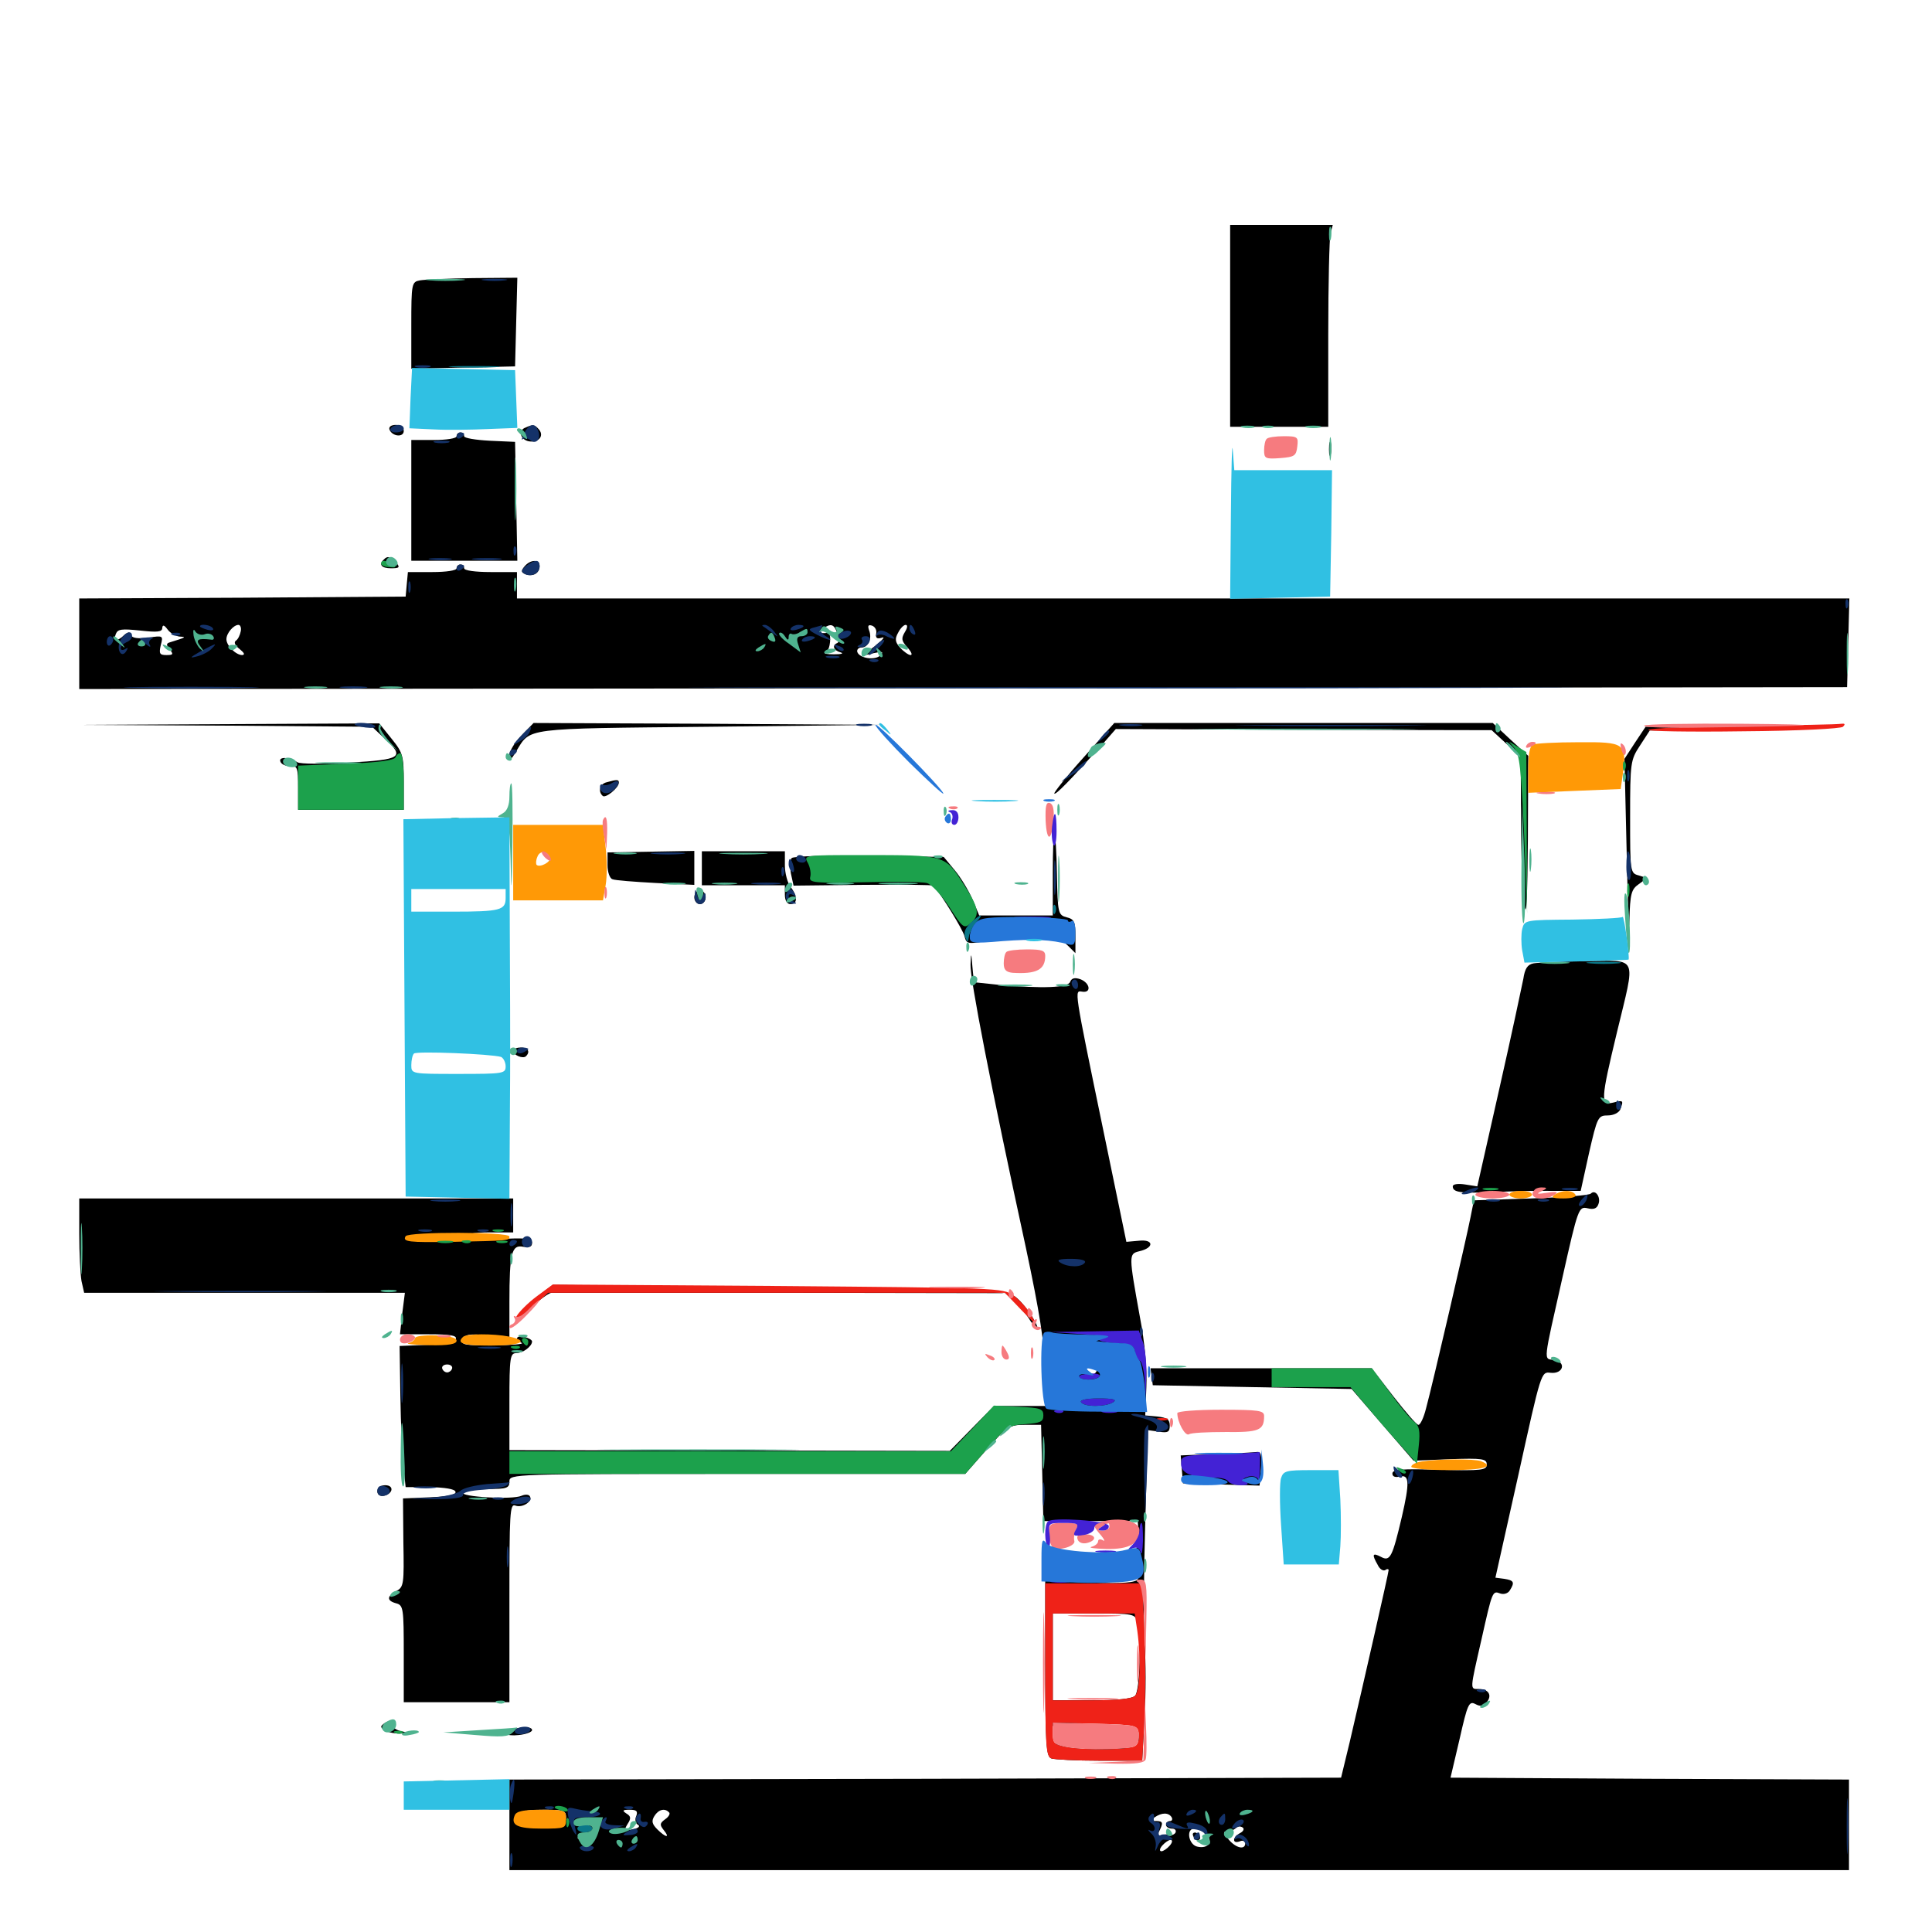 <svg xmlns="http://www.w3.org/2000/svg" viewBox="0 -1000 1000 1000">
	<path fill="#000000" d="M636.719 -831.445V-779.102H662.109H687.5V-826.953C687.5 -853.32 688.086 -876.758 688.672 -879.297L689.844 -883.594H663.281H636.719ZM217.383 -854.883C213.086 -854.102 212.891 -853.32 212.891 -831.641V-809.18L239.844 -809.766L266.602 -810.352L267.188 -833.398L267.773 -856.25L244.727 -856.055C232.031 -855.859 219.727 -855.273 217.383 -854.883ZM201.562 -777.734C202.93 -774.023 208.984 -773.438 208.984 -776.953C208.984 -778.906 207.227 -780.078 204.883 -780.078C202.539 -780.078 201.172 -779.102 201.562 -777.734ZM272.07 -778.711C268.164 -777.344 269.141 -772.852 273.242 -771.68C278.32 -770.508 281.836 -774.023 279.102 -777.539C276.758 -780.273 275.977 -780.469 272.07 -778.711ZM236.328 -774.219C236.328 -773.047 231.055 -772.266 224.609 -772.266H212.891V-741.016V-709.766H240.234H267.773L267.188 -740.625L266.602 -771.289L253.516 -771.875C246.094 -772.266 240.234 -773.242 240.234 -774.219C240.234 -775.391 239.453 -776.172 238.281 -776.172C237.305 -776.172 236.328 -775.391 236.328 -774.219ZM687.891 -767.383C687.891 -764.258 688.281 -763.086 688.867 -765.039C689.258 -766.797 689.258 -769.531 688.867 -770.898C688.281 -772.07 687.891 -770.703 687.891 -767.383ZM198.633 -710.352C195.898 -707.812 197.461 -705.859 202.344 -705.859C206.641 -705.859 207.227 -706.25 205.078 -708.789C202.344 -711.914 200.586 -712.5 198.633 -710.352ZM271.484 -706.836C269.531 -704.492 269.727 -703.711 272.07 -702.734C275.977 -701.367 279.297 -703.32 279.297 -707.031C279.297 -710.547 274.609 -710.547 271.484 -706.836ZM236.328 -705.859C236.328 -704.688 230.859 -703.906 223.828 -703.906H211.133L210.547 -697.656L209.961 -691.211L125.586 -690.625L41.016 -690.234V-666.797V-643.359L498.633 -643.75L956.055 -644.336L956.641 -667.383L957.227 -690.234H612.305H267.578V-697.07V-703.906H253.906C246.094 -703.906 240.234 -704.688 240.234 -705.859C240.234 -707.031 239.453 -707.812 238.281 -707.812C237.305 -707.812 236.328 -707.031 236.328 -705.859ZM92.969 -670.508C96.68 -670.312 96.289 -670.117 88.086 -667.578C85.938 -666.992 85.938 -666.211 87.891 -663.867C89.844 -661.328 89.648 -660.938 86.133 -660.938C82.617 -660.938 82.227 -661.719 83.203 -666.016C84.57 -671.094 84.375 -671.094 76.562 -669.922C71.289 -669.336 68.359 -669.727 67.773 -671.289C67.188 -673.047 66.406 -673.047 64.258 -671.289C60.742 -667.773 58.398 -668.164 59.961 -671.875C60.938 -674.414 63.086 -674.609 72.461 -673.633C81.445 -672.656 83.984 -672.852 83.984 -675C84.18 -676.758 84.961 -676.562 86.719 -674.219C88.086 -672.266 91.016 -670.703 92.969 -670.508ZM124.609 -673.242C124.219 -671.289 123.242 -669.141 122.07 -668.359C120.898 -667.578 121.68 -665.82 124.023 -664.062C126.367 -662.109 126.953 -661.133 125.391 -660.938C122.07 -660.938 117.188 -665.82 117.188 -669.141C117.188 -672.266 120.898 -676.562 123.438 -676.562C124.414 -676.562 125 -675 124.609 -673.242ZM433.398 -672.266C434.375 -669.727 434.375 -667.578 433.398 -667.188C430.469 -666.016 431.445 -663.281 435.156 -662.305C436.914 -661.719 435.352 -661.328 431.641 -661.328C427.93 -661.328 425.977 -661.719 427.344 -662.305C429.883 -663.281 430.664 -672.852 428.32 -672.461C424.414 -671.875 423.242 -672.852 425.781 -674.609C430.273 -677.539 431.641 -676.953 433.398 -672.266ZM453.516 -672.07C453.125 -669.727 453.906 -669.141 456.445 -669.922C458.398 -670.703 456.836 -668.75 453.125 -665.82L446.289 -660.547L452.148 -661.914C456.641 -662.891 457.422 -662.695 455.859 -660.938C453.125 -658.008 444.922 -659.18 443.75 -662.5C443.359 -663.672 444.336 -664.844 445.898 -664.844C449.414 -664.844 451.562 -669.531 449.805 -673.828C449.023 -676.172 449.414 -676.758 451.367 -676.172C452.93 -675.586 453.906 -673.828 453.516 -672.07ZM468.359 -672.852C466.406 -669.531 466.602 -668.359 469.531 -665.039C471.68 -662.695 472.461 -660.938 471.289 -660.938C470.312 -660.938 467.773 -662.695 466.016 -664.648C463.281 -667.578 463.086 -669.336 464.844 -672.461C466.016 -674.805 467.773 -676.562 468.75 -676.562C469.922 -676.562 469.727 -675 468.359 -672.852ZM109.961 -672.07C108.789 -675.195 99.609 -675.391 99.609 -672.461C99.609 -671.289 100.977 -670.703 102.539 -671.289C104.102 -672.07 105.859 -671.68 106.445 -670.703C107.227 -669.531 106.641 -668.75 105.469 -668.75C102.734 -668.75 96.875 -663.086 98.242 -661.719C98.633 -661.133 100.391 -662.109 101.953 -663.672C103.711 -665.43 105.859 -665.82 107.617 -664.844C109.57 -663.477 109.18 -662.695 105.469 -661.133L100.586 -658.984L105.469 -659.57C109.18 -659.766 110.352 -661.133 110.547 -664.844C110.742 -667.578 110.352 -670.898 109.961 -672.07ZM398.828 -672.266C398.438 -673.633 395.703 -674.609 392.969 -674.414C387.891 -674.414 387.891 -674.219 392.188 -672.656C397.656 -670.312 397.656 -667.188 392.188 -665.039C388.281 -663.672 388.281 -663.477 391.602 -662.109C394.141 -661.133 396.289 -661.914 398.438 -664.648C401.758 -668.945 407.812 -670.508 411.719 -668.164C413.086 -667.188 414.453 -667.773 415.234 -669.531C415.82 -671.094 417.773 -671.875 419.531 -671.484C422.07 -670.703 421.875 -670.898 419.141 -672.656C416.406 -674.609 413.867 -674.414 407.617 -672.461C401.562 -670.508 399.609 -670.312 398.828 -672.266ZM448.242 -672.656C447.656 -673.828 446.094 -674.609 445.117 -674.609C443.945 -674.609 443.75 -673.828 444.336 -672.656C444.922 -671.68 446.484 -670.703 447.461 -670.703C448.633 -670.703 448.828 -671.68 448.242 -672.656ZM55.664 -668.945C54.102 -671.289 49.414 -671.289 47.852 -668.75C46.289 -666.406 51.758 -664.062 54.688 -665.82C55.859 -666.406 56.25 -667.969 55.664 -668.945ZM474.023 -669.531C474.805 -670.117 473.633 -670.703 471.484 -670.508C469.336 -670.508 468.75 -669.922 470.312 -669.336C471.68 -668.75 473.438 -668.945 474.023 -669.531ZM71.484 -663.672C74.609 -665.234 75.781 -666.602 74.219 -666.602C72.656 -666.797 69.922 -666.016 68.359 -665.039C66.797 -663.867 64.648 -663.672 63.477 -664.258C62.5 -664.844 62.5 -664.258 63.672 -663.086C65.43 -661.133 67.188 -661.133 71.484 -663.672ZM414.062 -663.867C411.328 -667.188 408.203 -667.773 408.203 -665.039C408.203 -662.5 413.867 -658.203 415.43 -659.57C416.016 -660.352 415.43 -662.109 414.062 -663.867ZM116.211 -624.414L192.578 -623.828L198.828 -617.969C209.766 -608.008 208.008 -606.836 180.859 -605.273C167.578 -604.492 155.469 -604.492 153.906 -605.469C149.609 -608.203 144.141 -608.398 145.117 -605.859C145.508 -604.492 147.852 -603.32 150.195 -603.516C153.906 -603.711 154.297 -602.734 154.297 -592.188V-580.859H181.641H208.984V-595.312C208.984 -608.594 208.594 -610.352 202.734 -617.578L196.289 -625.586L118.164 -625.195L40.039 -624.805ZM269.922 -619.336C266.406 -615.82 263.672 -611.133 263.672 -609.18C263.672 -606.055 264.453 -606.445 267.188 -611.133C274.805 -623.438 269.922 -622.852 366.992 -623.828L456.055 -624.805L366.016 -625.391L276.172 -625.781ZM560.742 -607.812C551.953 -598.047 545.312 -589.648 545.703 -589.258C546.484 -588.477 553.32 -595.508 570.703 -614.844L577.539 -622.656L674.805 -622.266L772.07 -622.07L779.492 -615.234L787.109 -608.398L787.305 -574.609C787.305 -556.055 788.086 -536.523 789.062 -531.055C790.039 -524.609 790.625 -536.133 790.82 -565.039L791.016 -608.789L781.836 -617.188L772.656 -625.781H674.805H576.758ZM846.289 -615.625L840.82 -607.227L841.992 -557.422C842.578 -530.078 843.164 -514.844 843.359 -523.438C843.75 -537.5 844.336 -539.648 848.242 -542.383L852.539 -545.508L848.242 -546.875C843.75 -548.047 843.75 -548.633 843.75 -577.148C843.75 -605.273 843.945 -606.641 848.828 -614.062L853.906 -621.875L901.172 -622.461L948.242 -622.852L900 -623.438L851.758 -623.828ZM314.062 -595.117C310.547 -594.336 309.375 -590.43 311.914 -588.086C313.281 -586.523 320.312 -592.188 320.312 -594.922C320.312 -596.484 319.531 -596.68 314.062 -595.117ZM544.922 -548.047V-526.172H525.977H506.836L503.32 -534.57C501.367 -539.062 497.266 -545.898 494.141 -549.609L488.477 -556.445L450 -557.031C428.906 -557.422 410.742 -556.836 409.766 -555.859C408.984 -555.078 408.789 -551.367 409.375 -547.852L410.742 -541.602L446.484 -541.992C466.406 -542.188 482.812 -541.992 483.203 -541.602C487.5 -536.523 498.438 -518.75 499.219 -515.43C500.195 -511.523 500.977 -511.328 509.375 -512.695C514.453 -513.477 525.391 -514.258 533.789 -514.258C546.289 -514.453 549.414 -513.867 552.734 -510.547L556.641 -506.641V-515.43C556.641 -522.852 556.055 -524.219 552.148 -525.195C547.656 -526.367 547.461 -527.344 547.07 -547.266C546.875 -558.789 546.289 -568.555 545.703 -568.945C545.312 -569.336 544.922 -559.961 544.922 -548.047ZM314.453 -552.148C314.453 -548.633 315.625 -545.312 316.992 -544.922C318.164 -544.336 328.32 -543.555 339.453 -542.969L359.375 -541.992V-550.781V-559.57L336.914 -559.18L314.453 -558.789ZM363.281 -550.586V-541.797H384.766H406.25V-536.914C406.25 -533.789 407.422 -532.031 409.18 -532.031C412.891 -532.031 412.891 -536.133 409.18 -541.016C407.617 -542.969 406.25 -548.047 406.25 -552.148V-559.375H384.766H363.281ZM359.375 -535.547C359.375 -533.594 360.742 -532.031 362.305 -532.031C363.867 -532.031 365.234 -533.594 365.234 -535.547C365.234 -537.5 363.867 -539.258 362.305 -539.258C360.742 -539.258 359.375 -537.5 359.375 -535.547ZM502.344 -500.781C501.953 -493.945 512.891 -437.5 531.055 -353.906C538.086 -320.703 540.625 -305.078 540.82 -291.016L541.211 -272.266H527.93H514.453L503.125 -260.742L491.602 -249.023L377.539 -249.219L263.672 -249.414V-274.609C263.672 -297.461 264.062 -299.609 267.188 -299.609C270.703 -299.609 275.391 -303.125 275.391 -305.664C275.391 -306.445 273.633 -307.422 271.484 -308.008C267.188 -309.18 266.016 -306.445 270.117 -304.883C271.289 -304.297 264.844 -303.711 255.469 -303.711C240.43 -303.516 238.477 -303.906 239.648 -306.641C240.625 -309.375 242.969 -309.766 252.344 -308.789L263.672 -307.812V-325.977C263.672 -351.367 264.844 -355.859 270.703 -354.688C274.023 -354.102 275.391 -354.688 275.391 -356.641C275.391 -359.18 272.266 -359.375 256.641 -358.594C242.773 -357.812 238.086 -358.203 239.062 -359.961C239.844 -361.133 245.703 -362.109 253.125 -362.109H265.625V-370.898V-379.688H153.32H41.016V-361.328C41.016 -351.367 41.602 -340.234 42.188 -336.914L43.555 -330.859H126.562H209.57L208.203 -320.117L207.031 -309.375H221.875C232.812 -309.375 236.523 -308.789 235.938 -307.031C235.352 -305.273 230.078 -304.297 220.898 -303.906L206.836 -303.32L207.227 -277.539C207.422 -263.281 208.203 -246.875 208.789 -241.016L209.961 -230.273H222.461C230.273 -230.078 235.352 -229.297 235.742 -227.93C236.328 -226.367 232.227 -225.391 222.461 -225L208.594 -224.414L208.789 -201.562C209.18 -180.469 208.984 -178.516 205.273 -176.562C200.195 -173.828 200 -171.484 205.078 -170.117C208.789 -169.141 208.984 -167.383 208.984 -143.945V-118.945H236.328H263.672V-170.508C263.672 -217.188 263.867 -221.875 266.797 -220.703C270.508 -219.336 275.977 -223.047 274.219 -225.586C273.633 -226.562 271.68 -226.562 269.922 -225.781C265.43 -223.633 237.891 -225.195 239.453 -227.539C240.039 -228.516 245.703 -229.297 252.148 -229.297C262.305 -229.297 263.672 -229.688 263.672 -233.203C263.672 -237.109 265.039 -237.109 381.641 -237.109H499.609L510.742 -249.805C521.289 -261.719 522.461 -262.5 530.469 -262.5H538.867L539.453 -237.695L540.039 -212.695H564.453H588.867L589.453 -205.469C590.234 -196.289 588.086 -195.508 560.938 -196.484L541.016 -197.07V-144.141C541.016 -97.461 541.406 -90.82 544.141 -89.844C545.898 -89.258 557.031 -88.672 569.141 -88.672H591.211L592.383 -111.133C593.164 -123.633 593.164 -140.625 592.383 -148.828C591.797 -157.031 591.992 -185.547 592.773 -211.914L594.141 -259.766L599.805 -258.984C604.492 -258.203 605.469 -258.789 605.469 -262.109C605.469 -265.234 604.102 -266.211 599.219 -266.797L592.773 -267.383L593.359 -282.031C593.75 -291.211 592.578 -305.078 590.039 -318.164C584.18 -350.586 584.18 -350.977 589.648 -352.344C597.461 -354.102 597.266 -358.594 589.648 -357.812L583.008 -357.227L571.094 -414.844C555.664 -489.453 556.055 -487.305 560.156 -486.719C565.039 -485.938 564.258 -491.211 559.18 -493.164C556.25 -494.141 554.688 -493.75 553.906 -491.797C552.734 -488.672 539.648 -488.281 517.188 -490.234L504.102 -491.602L503.32 -499.609C502.734 -507.227 502.539 -507.227 502.344 -500.781ZM236.328 -360.156C236.328 -361.328 230.859 -362.109 223.633 -362.109C213.281 -362.109 210.938 -361.523 210.938 -358.984C210.938 -356.445 212.305 -356.055 216.992 -357.031C220.312 -357.617 226.172 -358.203 229.688 -358.203C233.398 -358.203 236.328 -359.18 236.328 -360.156ZM233.984 -291.602C233.594 -290.43 232.422 -289.648 231.445 -289.648C230.469 -289.648 229.297 -290.43 228.906 -291.602C228.516 -292.773 229.688 -293.75 231.445 -293.75C233.203 -293.75 234.375 -292.773 233.984 -291.602ZM567.383 -291.992C568.75 -289.648 565.039 -287.305 562.5 -288.867C560.352 -290.234 561.719 -293.75 564.453 -293.75C565.43 -293.75 566.602 -292.969 567.383 -291.992ZM567.188 -184.375C575 -183.398 583.398 -183.203 585.938 -183.789C589.258 -184.766 590.039 -184.375 588.867 -182.617C587.891 -180.859 581.445 -180.273 565.234 -180.859C545.117 -181.445 542.969 -181.836 542.969 -185.156C542.969 -188.086 543.945 -188.477 547.852 -187.5C550.586 -186.719 559.375 -185.352 567.188 -184.375ZM588.672 -160.547C590.82 -152.344 590.039 -124.805 587.5 -122.266C585.938 -120.703 578.125 -119.922 565.039 -119.922H544.922V-142.383V-164.844H566.211C586.523 -164.844 587.5 -164.648 588.672 -160.547ZM589.453 -101.953L588.867 -95.508L575.195 -94.922C550.195 -93.75 540.43 -96.875 543.75 -105.273C544.531 -107.617 549.023 -108.203 567.383 -108.203H590.039ZM793.75 -501.367C790.625 -500.781 789.258 -498.633 788.477 -493.359C787.695 -489.453 782.227 -463.672 775.977 -436.133L764.648 -385.938L758.398 -386.914C754.688 -387.5 751.953 -387.109 751.953 -385.938C751.953 -382.812 755.859 -382.227 773.438 -383.008C782.617 -383.398 796.289 -383.789 804.102 -383.594H818.164L822.461 -403.125C826.758 -421.875 827.148 -422.656 832.227 -422.656C835.156 -422.656 837.891 -424.023 838.672 -425.781C840.43 -430.469 840.234 -430.664 834.961 -429.297C828.32 -427.734 828.516 -430.664 836.914 -465.625C846.68 -506.25 848.242 -502.734 820.898 -502.539C808.203 -502.344 795.898 -501.758 793.75 -501.367ZM265.625 -456.055C265.625 -453.906 270.703 -451.758 272.266 -453.32C274.609 -455.664 273.242 -457.812 269.531 -457.812C267.383 -457.812 265.625 -457.031 265.625 -456.055ZM823.438 -382.227C822.656 -381.25 808.594 -380.273 792.383 -379.688L762.891 -378.711L761.133 -369.922C759.18 -359.766 741.406 -283.008 738.086 -270.898C736.914 -266.211 735.156 -262.5 734.18 -262.5C733.203 -262.5 727.539 -269.141 721.289 -277.148L709.961 -291.797H652.734H595.508L596.094 -287.5L596.68 -283.008L648.047 -282.031L699.609 -281.055L715.625 -262.5L731.641 -243.945L750.586 -244.727C767.383 -245.312 769.531 -244.922 769.531 -241.992C769.531 -239.062 767.188 -238.672 745.117 -239.258C725.391 -239.844 720.703 -239.453 720.703 -237.305C720.703 -235.742 722.07 -235.156 724.609 -235.742C729.492 -236.914 729.688 -232.617 725.586 -214.844C720.703 -194.141 719.531 -191.602 714.844 -194.141C710.352 -196.484 709.961 -195.508 713.086 -190.039C714.062 -187.891 715.82 -186.719 716.992 -187.305C717.969 -188.086 718.75 -187.891 718.75 -187.305C718.75 -185.938 705.664 -128.516 698.633 -98.438L694.141 -79.883L478.906 -79.297L263.672 -78.906V-55.469V-32.031H610.352H957.031V-55.469V-78.906L853.906 -79.297L750.781 -79.883L755.469 -99.805C759.57 -117.969 760.352 -119.727 763.672 -117.969C766.211 -116.602 767.773 -116.797 769.531 -118.945C772.461 -122.461 770.508 -125.781 765.43 -125.781C760.742 -125.781 760.742 -124.805 766.797 -151.367C772.461 -176.562 772.461 -176.758 776.562 -175.195C778.32 -174.609 780.469 -175.195 781.445 -176.758C784.18 -181.055 783.594 -182.031 778.516 -182.812L774.023 -183.398L785.938 -236.719C797.656 -289.844 797.656 -290.039 802.539 -289.453C809.18 -288.672 810.938 -295.117 804.297 -296.094C798.828 -296.875 798.633 -293.945 808.789 -339.062C816.797 -374.805 817.188 -375.586 821.68 -374.609C824.805 -373.828 826.562 -374.414 827.344 -376.758C828.711 -380.273 825.781 -384.57 823.438 -382.227ZM308.203 -63.867C309.961 -64.453 308.398 -64.844 304.688 -64.844C300.977 -64.844 299.414 -64.453 301.367 -63.867C303.125 -63.477 306.25 -63.477 308.203 -63.867ZM292.969 -59.375C292.969 -55.859 291.602 -55.469 279.297 -55.469C269.336 -55.469 265.82 -56.055 266.211 -58.008C266.992 -62.109 270.117 -63.281 281.836 -63.281C291.602 -63.281 292.969 -62.891 292.969 -59.375ZM329.297 -59.961C328.516 -58.203 328.906 -56.055 330.273 -55.469C331.445 -54.688 330.469 -53.711 327.539 -53.125C323.047 -52.344 322.852 -52.539 324.805 -55.859C326.758 -58.789 326.562 -59.961 324.219 -61.328C321.875 -62.891 322.266 -63.281 325.977 -63.281C329.492 -63.281 330.273 -62.5 329.297 -59.961ZM346.289 -61.914C347.07 -61.328 346.094 -59.57 344.336 -58.398C341.406 -56.25 341.406 -55.469 343.555 -52.734C347.07 -48.438 344.531 -48.828 340.234 -53.125C337.5 -55.859 337.109 -57.422 338.672 -59.961C340.82 -63.477 344.141 -64.258 346.289 -61.914ZM647.461 -59.375C649.023 -61.914 648.242 -62.891 645.508 -62.305C644.531 -61.914 641.016 -61.133 637.891 -60.352C633.594 -59.375 632.812 -58.594 634.57 -56.836C636.133 -55.273 637.305 -55.273 638.867 -56.836C640.039 -58.008 642.188 -58.594 643.555 -58.203C644.922 -57.617 646.68 -58.203 647.461 -59.375ZM606.445 -59.375C607.031 -58.398 606.641 -57.422 605.664 -57.422C604.492 -57.422 603.516 -56.641 603.516 -55.469C603.516 -54.492 604.883 -53.516 606.641 -53.516C608.203 -53.516 608.984 -52.539 608.398 -51.367C607.617 -50.195 605.859 -49.805 604.492 -50.391C603.125 -50.781 600.977 -50.195 599.609 -49.023C597.656 -47.07 597.656 -47.461 599.414 -50.977C602.344 -56.641 602.148 -57.422 598.242 -57.422C595.312 -57.422 595.117 -57.812 597.656 -59.375C601.367 -61.914 604.883 -61.914 606.445 -59.375ZM622.07 -59.375C625.586 -60.938 625.391 -61.133 620.703 -61.133C617.773 -61.328 615.039 -60.547 614.453 -59.57C613.281 -57.617 622.852 -54.688 624.609 -56.445C625.195 -57.031 624.023 -57.422 621.875 -57.617C618.359 -57.617 618.359 -57.812 622.07 -59.375ZM309.766 -56.445C310.156 -58.594 308.398 -59.375 304.102 -59.18L297.852 -58.984L303.32 -56.641C306.25 -55.273 308.203 -53.711 307.617 -52.93C307.031 -52.148 307.227 -51.953 308.008 -52.539C308.789 -53.125 309.57 -54.883 309.766 -56.445ZM655.078 -53.32C655.859 -54.297 655.469 -55.664 654.492 -56.25C653.516 -57.031 652.148 -56.641 651.562 -55.664C650.781 -54.688 651.172 -53.32 652.148 -52.734C653.125 -51.953 654.492 -52.344 655.078 -53.32ZM597.07 -54.297C597.852 -54.883 596.68 -55.469 594.531 -55.273C592.383 -55.273 591.797 -54.688 593.359 -54.102C594.727 -53.516 596.484 -53.711 597.07 -54.297ZM641.797 -51.172C637.891 -49.023 637.695 -45.508 641.602 -46.875C643.164 -47.656 644.531 -47.07 644.531 -45.898C644.531 -42.383 639.844 -43.359 636.133 -47.656C634.375 -49.805 633.203 -51.758 633.789 -51.758C634.375 -51.953 635.547 -52.148 636.523 -52.344C637.5 -52.344 639.062 -53.125 639.844 -53.906C640.625 -54.688 641.992 -54.883 643.164 -54.102C644.141 -53.516 643.75 -52.148 641.797 -51.172ZM624.414 -50.391C628.125 -46.875 625.391 -42.969 619.922 -44.141C615.234 -44.922 613.672 -53.516 618.164 -53.516C619.922 -53.516 622.656 -52.148 624.414 -50.391ZM307.812 -47.852C307.227 -46.875 304.883 -46.484 302.734 -47.07C297.266 -48.438 297.852 -49.609 303.906 -49.609C306.641 -49.609 308.398 -48.828 307.812 -47.852ZM328.125 -44.531C328.125 -44.922 326.367 -45.703 324.219 -46.289C322.07 -46.875 320.312 -46.484 320.312 -45.508C320.312 -44.531 322.07 -43.75 324.219 -43.75C326.367 -43.75 328.125 -44.141 328.125 -44.531ZM605.469 -44.727C604.102 -43.164 602.148 -41.797 601.172 -41.797C600 -41.797 600.195 -43.164 601.562 -44.727C602.93 -46.289 604.883 -47.656 605.859 -47.656C607.031 -47.656 606.836 -46.289 605.469 -44.727ZM617.578 -49.805C617.969 -48.438 618.945 -47.461 619.727 -47.461C622.07 -47.656 621.484 -50.391 619.141 -51.367C617.773 -51.758 616.992 -50.977 617.578 -49.805ZM278.906 -329.492C274.805 -326.562 270.117 -321.875 268.164 -319.141C266.211 -316.016 268.359 -317.383 274.023 -322.656C279.102 -327.148 284.18 -330.859 285.547 -330.859H404.297L520.312 -330.664L525.195 -326.367C527.734 -324.023 531.445 -319.531 533.398 -316.211C535.547 -313.086 537.109 -311.133 537.109 -312.109C537.109 -315.43 529.297 -326.562 524.805 -329.297C521.289 -331.836 500.781 -332.422 403.32 -333.594L286.133 -334.961ZM629.297 -247.461L611.133 -246.68L611.719 -239.453L612.305 -232.227L632.031 -231.641L651.953 -231.055L652.734 -240.039C653.125 -247.07 652.734 -248.828 650.391 -248.438C648.828 -248.242 639.258 -247.656 629.297 -247.461ZM195.312 -228.125C195.312 -226.367 196.68 -225.391 198.633 -225.781C203.516 -226.758 204.102 -231.25 199.414 -231.25C197.07 -231.25 195.312 -230.078 195.312 -228.125ZM199.219 -108.203C196.68 -106.445 196.68 -106.055 199.219 -104.297C200.781 -103.32 204.883 -102.539 208.008 -102.734C213.672 -102.93 213.672 -102.93 208.594 -103.711C205.664 -104.102 203.125 -105.859 202.734 -107.227C202.344 -109.18 201.367 -109.57 199.219 -108.203ZM265.234 -104.883C258.984 -103.32 261.523 -101.172 268.555 -101.953C272.266 -102.344 275.391 -103.516 275.391 -104.492C275.391 -106.25 271.094 -106.445 265.234 -104.883Z"/>
	<path fill="#ff9906" d="M793.555 -614.648C791.797 -614.062 791.016 -609.57 791.016 -601.758V-589.648L814.844 -590.625L838.867 -591.602L840.039 -599.805C841.992 -615.234 841.016 -616.016 816.992 -615.82C805.469 -615.82 794.727 -615.234 793.555 -614.648ZM265.625 -553.516V-533.984H288.867H312.109L313.477 -541.797C314.258 -546.289 314.258 -555.078 313.477 -561.328L312.109 -573.047H288.867H265.625ZM284.57 -556.055C285.352 -553.906 279.492 -550.781 277.734 -552.344C277.344 -552.93 277.344 -554.688 278.125 -556.445C279.297 -559.961 283.398 -559.57 284.57 -556.055ZM781.25 -381.641C781.25 -380.664 783.984 -379.688 787.109 -379.688C790.43 -379.688 792.969 -380.664 792.969 -381.641C792.969 -382.812 790.43 -383.594 787.109 -383.594C783.984 -383.594 781.25 -382.812 781.25 -381.641ZM804.688 -381.641C802.539 -380.273 803.711 -379.688 809.18 -379.688C813.672 -379.688 816.211 -380.469 815.43 -381.641C813.867 -384.18 808.594 -384.18 804.688 -381.641ZM209.961 -360.156C208.203 -357.227 211.328 -356.836 234.375 -357.227C263.477 -357.812 263.672 -357.812 263.672 -359.961C263.672 -362.5 211.523 -362.5 209.961 -360.156ZM214.844 -307.422C214.844 -306.641 213.281 -305.273 211.523 -304.883C209.57 -304.297 214.453 -303.906 222.266 -303.711C232.227 -303.516 236.328 -304.297 236.328 -306.055C236.328 -307.617 232.617 -308.594 225.586 -308.789C219.727 -308.984 214.844 -308.398 214.844 -307.422ZM239.648 -308.008C236.133 -304.688 239.648 -303.516 253.906 -303.516C269.727 -303.516 274.609 -305.859 263.477 -308.203C255.469 -309.766 241.211 -309.766 239.648 -308.008ZM735.938 -243.555C732.812 -243.164 730.469 -241.797 730.469 -240.82C730.469 -239.844 739.258 -239.062 750 -239.062C767.969 -239.062 774.023 -240.82 766.406 -243.75C763.086 -244.922 744.727 -244.922 735.938 -243.555ZM266.406 -60.352C264.258 -55.273 267.773 -53.516 280.469 -53.516C292.578 -53.516 292.969 -53.711 292.969 -58.398C292.969 -63.086 292.578 -63.281 280.273 -63.281C270.898 -63.281 267.188 -62.5 266.406 -60.352Z"/>
	<path fill="#ef2218" d="M902.344 -624.414C928.711 -624.609 951.562 -625 953.125 -625.391C954.883 -625.586 955.273 -625.195 953.906 -623.828C952.93 -622.852 930.859 -621.68 901.953 -621.484C874.414 -621.094 852.344 -621.484 853.125 -622.266C853.906 -623.047 876.172 -624.023 902.344 -624.414ZM277.93 -329.102C273.438 -325.781 268.75 -321.094 267.383 -318.75C265.82 -315.82 267.969 -316.992 274.414 -322.656L283.789 -330.859H401.953H520.117L528.906 -321.68C536.719 -313.672 537.305 -313.281 533.984 -318.945C532.031 -322.461 527.734 -327.148 524.609 -329.492C519.141 -333.398 516.406 -333.398 402.539 -334.375L286.133 -335.156ZM599.219 -265.039C597.852 -265.625 598.828 -266.016 601.562 -266.016C604.297 -266.016 605.273 -265.625 604.102 -265.039C602.734 -264.648 600.391 -264.648 599.219 -265.039ZM541.016 -135.742C541.016 -96.875 541.406 -90.82 544.141 -89.844C545.898 -89.258 557.031 -88.672 569.141 -88.672H591.211L592.383 -109.766C592.969 -121.289 592.969 -141.797 592.383 -155.664L591.211 -180.469H566.016H541.016ZM588.672 -155.859C590.625 -141.406 590.039 -124.805 587.5 -122.266C585.938 -120.703 578.125 -119.922 565.039 -119.922H544.922V-142.383V-164.844H566.211H587.305ZM589.453 -102.539C589.844 -100 589.062 -97.07 587.5 -96.289C584.57 -94.336 562.891 -93.945 552.344 -95.703C545.703 -96.875 544.922 -97.656 544.922 -102.734V-108.398L566.992 -107.812C588.477 -107.227 588.867 -107.031 589.453 -102.539Z"/>
	<path fill="#1ca14c" d="M197.266 -708.203C197.266 -710.352 199.609 -710.156 203.125 -707.812C205.469 -706.445 205.078 -706.055 201.562 -706.445C199.219 -706.445 197.266 -707.422 197.266 -708.203ZM783.789 -612.891C786.523 -609.57 787.305 -602.539 788.867 -567.969L790.43 -527.148L790.234 -568.945L790.039 -610.742L785.156 -613.672C780.273 -616.797 780.273 -616.797 783.789 -612.891ZM204.688 -608.008C204.102 -606.445 195.312 -605.273 179.102 -604.688L154.297 -603.711V-592.383V-580.859H181.641H208.984V-595.508C208.984 -603.516 208.203 -610.156 207.227 -610.156C206.25 -610.156 205.078 -609.18 204.688 -608.008ZM840.039 -603.125C840.039 -600.977 840.625 -600.391 841.211 -601.953C841.797 -603.32 841.602 -605.078 841.016 -605.664C840.43 -606.445 839.844 -605.273 840.039 -603.125ZM418.164 -553.32C419.336 -550.977 419.922 -547.852 419.336 -545.898C418.75 -543.164 421.484 -542.773 447.07 -543.359C462.695 -543.75 477.344 -543.555 479.688 -542.969C482.031 -542.383 487.305 -536.719 491.406 -530.469C498.242 -519.727 499.023 -519.141 502.344 -522.07C507.422 -526.367 506.836 -530.078 498.242 -543.164C489.062 -557.422 489.062 -557.422 446.875 -557.422C416.016 -557.422 415.82 -557.422 418.164 -553.32ZM842.188 -538.867C842.188 -535.742 842.578 -534.57 843.164 -536.523C843.555 -538.281 843.555 -541.016 843.164 -542.383C842.578 -543.555 842.188 -542.188 842.188 -538.867ZM768.164 -384.18C766.211 -384.766 767.773 -385.156 771.484 -385.156C775.195 -385.156 776.758 -384.766 775 -384.18C773.047 -383.789 769.922 -383.789 768.164 -384.18ZM255.469 -362.695C254.102 -363.281 255.078 -363.672 257.812 -363.672C260.547 -363.672 261.523 -363.281 260.352 -362.695C258.984 -362.305 256.641 -362.305 255.469 -362.695ZM227.148 -356.836C225.195 -357.422 226.758 -357.812 230.469 -357.812C234.18 -357.812 235.742 -357.422 233.984 -356.836C232.031 -356.445 228.906 -356.445 227.148 -356.836ZM239.844 -356.836C238.281 -357.422 238.867 -358.008 241.016 -358.008C243.164 -358.203 244.336 -357.617 243.555 -357.031C242.969 -356.445 241.211 -356.25 239.844 -356.836ZM257.422 -356.836C256.055 -357.422 257.031 -357.812 259.766 -357.812C262.5 -357.812 263.477 -357.422 262.305 -356.836C260.938 -356.445 258.594 -356.445 257.422 -356.836ZM270.508 -305.469C271.094 -304.492 272.07 -303.516 272.656 -303.516C273.047 -303.516 273.438 -304.492 273.438 -305.469C273.438 -306.641 272.461 -307.422 271.289 -307.422C270.312 -307.422 269.922 -306.641 270.508 -305.469ZM265.234 -302.148C263.672 -302.734 264.258 -303.32 266.406 -303.32C268.555 -303.516 269.727 -302.93 268.945 -302.344C268.359 -301.758 266.602 -301.562 265.234 -302.148ZM658.203 -286.914V-282.031H678.516H699.023L708.398 -270.898C713.477 -264.844 721.289 -255.859 725.586 -251.172L733.398 -242.383L734.375 -251.953C735.156 -259.375 734.57 -262.109 732.031 -264.062C730.273 -265.234 724.609 -272.07 719.531 -279.102L710.156 -291.797H684.18H658.203ZM503.32 -260.547L492.188 -248.828H377.93H263.672V-242.969V-237.109H381.641H499.609L510.547 -249.609C520.898 -261.523 522.266 -262.305 530.859 -262.891C538.477 -263.477 540.039 -264.062 540.039 -267.383C540.039 -270.898 538.477 -271.289 527.148 -271.875L514.453 -272.461ZM724.023 -238.867C722.266 -240.82 722.461 -241.016 725.195 -239.844C727.148 -239.258 728.125 -238.086 727.539 -237.5C726.953 -236.914 725.391 -237.5 724.023 -238.867ZM204.688 -102.93C203.125 -103.516 203.711 -104.102 205.859 -104.102C208.008 -104.297 209.18 -103.711 208.398 -103.125C207.812 -102.539 206.055 -102.344 204.688 -102.93ZM287.109 -64.453C287.109 -66.016 292.773 -65.234 293.75 -63.477C294.531 -62.5 293.164 -62.109 291.016 -62.695C288.867 -63.281 287.109 -64.062 287.109 -64.453ZM293.164 -56.25C293.164 -54.102 293.75 -53.516 294.336 -55.078C294.922 -56.445 294.727 -58.203 294.141 -58.789C293.555 -59.57 292.969 -58.398 293.164 -56.25Z"/>
	<path fill="#143269" d="M250.586 -854.883C247.461 -855.273 250 -855.664 255.859 -855.664C261.719 -855.664 264.258 -855.273 261.328 -854.883C258.203 -854.492 253.516 -854.492 250.586 -854.883ZM215.43 -809.961C213.477 -810.547 215.039 -810.938 218.75 -810.938C222.461 -810.938 224.023 -810.547 222.266 -809.961C220.312 -809.57 217.188 -809.57 215.43 -809.961ZM202.148 -778.125C201.562 -777.148 202.734 -776.172 204.883 -776.172C207.227 -776.172 208.984 -777.148 208.984 -778.125C208.984 -779.297 207.812 -780.078 206.25 -780.078C204.688 -780.078 202.734 -779.297 202.148 -778.125ZM271.289 -775.781C270.117 -773.242 269.727 -771.875 270.508 -772.656C271.484 -773.438 273.242 -773.242 274.609 -772.07C277.539 -769.727 280.273 -773.047 278.516 -777.148C276.953 -781.445 273.828 -780.664 271.289 -775.781ZM236.328 -774.023C236.328 -775.195 237.305 -776.172 238.281 -776.172C239.453 -776.172 240.234 -775.781 240.234 -775.391C240.234 -774.805 239.453 -773.828 238.281 -773.242C237.305 -772.656 236.328 -773.047 236.328 -774.023ZM225.195 -770.898C223.242 -771.484 224.805 -771.875 228.516 -771.875C232.227 -771.875 233.789 -771.484 232.031 -770.898C230.078 -770.508 226.953 -770.508 225.195 -770.898ZM265.82 -714.453C265.82 -712.305 266.406 -711.719 266.992 -713.281C267.578 -714.648 267.383 -716.406 266.797 -716.992C266.211 -717.773 265.625 -716.602 265.82 -714.453ZM223.242 -710.352C220.117 -710.742 222.266 -711.133 227.539 -711.133C233.008 -711.133 235.352 -710.742 233.008 -710.352C230.469 -709.961 226.172 -709.961 223.242 -710.352ZM245.703 -710.352C242.188 -710.742 244.922 -711.133 251.953 -711.133C258.984 -711.133 261.719 -710.742 258.398 -710.352C254.883 -709.961 249.023 -709.961 245.703 -710.352ZM272.461 -707.227C269.922 -705.273 269.531 -704.102 271.289 -703.125C274.609 -700.977 279.297 -703.125 279.297 -706.836C279.297 -710.547 277.148 -710.547 272.461 -707.227ZM236.328 -705.664C236.328 -704.688 237.305 -704.297 238.281 -704.883C239.453 -705.469 240.234 -706.445 240.234 -707.031C240.234 -707.422 239.453 -707.812 238.281 -707.812C237.305 -707.812 236.328 -706.836 236.328 -705.664ZM211.328 -696.094C211.328 -693.359 211.719 -692.383 212.305 -693.75C212.695 -694.922 212.695 -697.266 212.305 -698.633C211.719 -699.805 211.328 -698.828 211.328 -696.094ZM955.273 -687.109C955.273 -684.961 955.859 -684.375 956.445 -685.938C957.031 -687.305 956.836 -689.062 956.25 -689.648C955.664 -690.43 955.078 -689.258 955.273 -687.109ZM103.516 -675.781C103.516 -677.344 109.18 -676.562 110.156 -674.805C110.938 -673.828 109.57 -673.438 107.422 -674.023C105.273 -674.609 103.516 -675.391 103.516 -675.781ZM394.727 -675.977C395.117 -675.781 397.266 -674.219 399.414 -672.656C403.125 -669.922 403.125 -669.922 400.586 -673.242C399.219 -675 397.07 -676.562 395.898 -676.562C394.727 -676.562 394.336 -676.367 394.727 -675.977ZM409.375 -674.805C408.594 -673.828 409.961 -673.438 412.109 -674.023C416.602 -675.195 417.188 -676.562 413.281 -676.562C411.719 -676.562 409.961 -675.781 409.375 -674.805ZM421.289 -675.195C418.164 -674.414 418.359 -673.828 422.852 -671.484C428.906 -668.359 432.422 -667.773 427.148 -670.898C425.391 -672.07 424.219 -673.633 424.805 -674.805C425.586 -675.781 425.781 -676.367 425.391 -676.367C425 -676.172 423.242 -675.781 421.289 -675.195ZM470.703 -674.805C470.703 -673.633 471.484 -672.266 472.656 -671.68C473.828 -671.094 474.023 -671.875 473.438 -673.438C472.07 -676.953 470.703 -677.539 470.703 -674.805ZM435.547 -672.656C431.641 -670.312 434.57 -667.969 438.672 -670.312C440.43 -671.289 441.016 -672.656 440.039 -673.242C439.062 -673.828 437.109 -673.633 435.547 -672.656ZM453.906 -672.266C453.125 -670.898 453.125 -670.312 454.102 -671.094C454.883 -671.875 457.227 -671.68 459.18 -670.508C461.328 -669.531 462.891 -669.141 462.891 -669.531C462.891 -670.117 461.133 -671.484 459.18 -672.656C456.25 -674.023 454.883 -674.023 453.906 -672.266ZM62.305 -668.555C59.961 -663.867 62.891 -658.789 65.43 -663.086C66.406 -664.648 66.211 -665.039 64.844 -664.062C63.477 -663.281 62.5 -663.477 62.5 -664.453C62.5 -665.625 63.867 -666.797 65.43 -667.578C66.992 -668.164 68.359 -669.531 68.359 -670.703C68.359 -674.219 64.648 -672.852 62.305 -668.555ZM89.453 -671.289C87.891 -671.875 88.477 -672.461 90.625 -672.461C92.773 -672.656 93.945 -672.07 93.164 -671.484C92.578 -670.898 90.82 -670.703 89.453 -671.289ZM55.273 -667.773C55.273 -666.211 56.055 -665.43 57.031 -666.016C57.812 -666.602 58.594 -667.773 58.594 -668.945C58.594 -669.922 57.812 -670.703 57.031 -670.703C56.055 -670.703 55.273 -669.336 55.273 -667.773ZM72.266 -669.531C72.266 -669.336 73.828 -667.969 75.586 -666.602C77.344 -665.039 78.32 -664.844 77.539 -666.211C76.758 -667.383 77.344 -668.75 78.516 -669.336C79.883 -669.922 79.102 -670.117 76.758 -670.117C74.219 -669.922 72.266 -669.727 72.266 -669.531ZM415.234 -668.945C414.453 -667.969 415.82 -667.578 417.969 -668.164C422.461 -669.336 423.047 -670.703 419.141 -670.703C417.578 -670.703 415.82 -669.922 415.234 -668.945ZM446.094 -668.945C446.875 -667.969 446.094 -666.602 444.922 -666.211C443.359 -665.43 443.555 -665.039 445.508 -665.039C447.266 -664.844 449.219 -666.211 450 -667.773C450.586 -669.531 450 -670.703 448.047 -670.703C446.484 -670.703 445.508 -669.922 446.094 -668.945ZM452.148 -664.844C450.195 -662.695 449.219 -660.938 449.805 -660.938C450.586 -660.938 452.93 -662.695 455.078 -664.844C457.227 -666.992 458.203 -668.75 457.422 -668.75C456.445 -668.75 454.102 -666.992 452.148 -664.844ZM103.516 -662.695C98.438 -659.766 97.852 -659.18 101.562 -660.156C104.297 -660.742 107.812 -662.5 109.375 -664.062C112.891 -667.578 111.914 -667.188 103.516 -662.695ZM433.008 -664.648C431.25 -666.602 431.445 -666.797 434.18 -665.625C436.133 -665.039 437.109 -663.867 436.523 -663.281C435.938 -662.695 434.375 -663.281 433.008 -664.648ZM428.32 -659.57C426.367 -660.156 427.539 -660.547 430.664 -660.547C433.984 -660.547 435.352 -660.156 434.18 -659.57C432.812 -659.18 430.078 -659.18 428.32 -659.57ZM450.781 -657.617C449.219 -658.203 449.805 -658.789 451.953 -658.789C454.102 -658.984 455.273 -658.398 454.492 -657.812C453.906 -657.227 452.148 -657.031 450.781 -657.617ZM70.898 -643.945C55.078 -644.141 67.578 -644.531 98.633 -644.531C129.883 -644.531 142.773 -644.141 127.539 -643.945C112.305 -643.555 86.914 -643.555 70.898 -643.945ZM177.344 -643.945C173.828 -644.336 176.172 -644.727 182.617 -644.727C189.062 -644.727 191.992 -644.336 189.062 -643.945C186.133 -643.555 180.859 -643.555 177.344 -643.945ZM400 -643.945C297.656 -644.141 380.859 -644.336 584.961 -644.336C789.062 -644.336 872.852 -644.141 771.094 -643.945C669.531 -643.555 502.539 -643.555 400 -643.945ZM183.594 -625C183.594 -626.562 193.164 -625.781 194.141 -624.219C194.727 -623.242 192.578 -623.047 189.258 -623.438C186.133 -623.828 183.594 -624.609 183.594 -625ZM443.945 -624.414C441.992 -625 443.555 -625.391 447.266 -625.391C450.977 -625.391 452.539 -625 450.781 -624.414C448.828 -624.023 445.703 -624.023 443.945 -624.414ZM580.664 -624.414C577.539 -624.805 579.688 -625.195 584.961 -625.195C590.43 -625.195 592.773 -624.805 590.43 -624.414C587.891 -624.023 583.594 -624.023 580.664 -624.414ZM649.023 -624.414C626.758 -624.609 644.531 -624.805 688.477 -624.805C732.617 -624.805 750.781 -624.609 729.102 -624.414C707.422 -624.023 671.484 -624.023 649.023 -624.414ZM269.336 -618.75C264.844 -613.867 264.844 -613.672 268.945 -616.211C271.484 -617.578 273.828 -619.922 274.219 -621.289C275.781 -625 274.609 -624.414 269.336 -618.75ZM570.117 -618.555C567.578 -615.43 567.773 -615.234 570.898 -617.773C574.023 -620.312 575 -621.875 573.438 -621.875C573.047 -621.875 571.484 -620.312 570.117 -618.555ZM263.672 -609.961C263.672 -608.984 264.648 -608.594 265.625 -609.18C266.797 -609.766 267.578 -610.742 267.578 -611.328C267.578 -611.719 266.797 -612.109 265.625 -612.109C264.648 -612.109 263.672 -611.133 263.672 -609.961ZM554.688 -600.195C547.852 -594.141 547.852 -594.141 554.102 -598.438C557.617 -600.586 560.938 -603.32 561.523 -604.297C563.477 -607.422 561.914 -606.445 554.688 -600.195ZM842.188 -598.438C842.188 -595.703 842.578 -594.727 843.164 -596.094C843.555 -597.266 843.555 -599.609 843.164 -600.977C842.578 -602.148 842.188 -601.172 842.188 -598.438ZM316.406 -594.531C314.844 -593.555 312.891 -593.359 312.109 -593.75C311.328 -594.336 310.547 -593.945 310.547 -592.773C310.547 -589.062 314.844 -588.281 317.969 -591.406C321.484 -594.922 320.508 -597.07 316.406 -594.531ZM338.477 -558.008C334.375 -558.398 337.695 -558.789 345.703 -558.789C353.711 -558.789 357.031 -558.398 353.125 -558.008C349.023 -557.617 342.383 -557.617 338.477 -558.008ZM545.508 -545.703C545.508 -537.695 545.898 -534.375 546.289 -538.477C546.68 -542.383 546.68 -549.023 546.289 -553.125C545.898 -557.031 545.508 -553.711 545.508 -545.703ZM841.797 -551.367C841.797 -547.07 842.578 -543.945 843.359 -544.531C844.922 -545.508 844.141 -559.375 842.578 -559.375C842.188 -559.375 841.797 -555.859 841.797 -551.367ZM412.109 -555.469C412.109 -554.492 413.477 -553.516 415.234 -553.516C416.797 -553.516 417.578 -554.492 416.992 -555.469C416.406 -556.641 415.039 -557.422 413.867 -557.422C412.891 -557.422 412.109 -556.641 412.109 -555.469ZM408.203 -552.734C408.203 -551.172 408.984 -549.414 409.961 -548.828C410.938 -548.047 411.328 -549.414 410.742 -551.562C409.57 -556.055 408.203 -556.641 408.203 -552.734ZM404.492 -548.438C404.492 -546.289 405.078 -545.703 405.664 -547.266C406.25 -548.633 406.055 -550.391 405.469 -550.977C404.883 -551.758 404.297 -550.586 404.492 -548.438ZM390.234 -542.383C386.719 -542.773 389.453 -543.164 396.484 -543.164C403.516 -543.164 406.25 -542.773 402.93 -542.383C399.414 -541.992 393.555 -541.992 390.234 -542.383ZM359.57 -536.523C359.375 -533.789 360.547 -532.031 362.305 -532.031C363.867 -532.031 365.234 -533.594 365.234 -535.547C365.234 -538.281 364.844 -538.281 363.477 -536.133C362.109 -533.984 361.523 -534.18 360.742 -537.109C359.961 -540.234 359.766 -540.234 359.57 -536.523ZM407.227 -537.891C405.664 -535.352 407.812 -532.031 410.742 -532.227C412.5 -532.227 412.5 -532.617 410.742 -533.398C409.375 -533.789 408.203 -535.156 408.203 -536.133C408.203 -537.305 409.18 -537.5 410.547 -536.719C411.914 -535.938 412.109 -536.133 411.328 -537.5C409.57 -540.43 408.789 -540.43 407.227 -537.891ZM554.688 -491.211C554.688 -490.039 555.469 -488.867 556.25 -488.281C557.227 -487.695 558.008 -488.477 558.008 -490.039C558.008 -491.602 557.227 -492.969 556.25 -492.969C555.469 -492.969 554.688 -492.188 554.688 -491.211ZM267.578 -455.859C267.578 -454.883 268.945 -454.492 270.508 -455.078C272.07 -455.859 273.438 -456.641 273.438 -457.031C273.438 -457.422 272.07 -457.812 270.508 -457.812C268.945 -457.812 267.578 -457.031 267.578 -455.859ZM836.523 -427.539C836.523 -425.977 837.305 -425.195 838.281 -425.781C839.258 -426.367 839.453 -427.734 838.867 -428.711C837.109 -431.25 836.523 -430.859 836.523 -427.539ZM758.789 -383.594C756.25 -382.422 755.859 -381.836 757.812 -381.836C759.375 -381.836 762.109 -382.617 763.672 -383.594C767.188 -385.938 764.062 -385.938 758.789 -383.594ZM809.18 -384.18C807.227 -384.766 808.789 -385.156 812.5 -385.156C816.211 -385.156 817.773 -384.766 816.016 -384.18C814.062 -383.789 810.938 -383.789 809.18 -384.18ZM818.359 -378.711C816.992 -376.953 816.797 -375.781 817.969 -375.781C818.945 -375.781 820.312 -377.148 821.094 -378.711C821.68 -380.273 821.875 -381.641 821.484 -381.641C821.094 -381.641 819.727 -380.273 818.359 -378.711ZM224.219 -378.32C220.703 -378.711 223.438 -379.102 230.469 -379.102C237.5 -379.102 240.234 -378.711 236.914 -378.32C233.398 -377.93 227.539 -377.93 224.219 -378.32ZM264.258 -370.898C264.258 -365.625 264.648 -363.477 265.039 -366.602C265.43 -369.531 265.43 -373.828 265.039 -376.367C264.648 -378.711 264.258 -376.367 264.258 -370.898ZM770.117 -378.32C768.164 -378.906 769.336 -379.297 772.461 -379.297C775.781 -379.297 777.148 -378.906 775.977 -378.32C774.609 -377.93 771.875 -377.93 770.117 -378.32ZM796.484 -378.32C795.117 -378.906 796.094 -379.297 798.828 -379.297C801.562 -379.297 802.539 -378.906 801.367 -378.32C800 -377.93 797.656 -377.93 796.484 -378.32ZM217.383 -362.695C215.43 -363.281 216.602 -363.672 219.727 -363.672C223.047 -363.672 224.414 -363.281 223.242 -362.695C221.875 -362.305 219.141 -362.305 217.383 -362.695ZM247.656 -362.695C246.289 -363.281 247.266 -363.672 250 -363.672C252.734 -363.672 253.711 -363.281 252.539 -362.695C251.172 -362.305 248.828 -362.305 247.656 -362.695ZM270.117 -357.227C270.117 -355.664 271.289 -354.297 272.852 -354.297C274.219 -354.297 275.391 -355.664 275.391 -357.227C275.391 -358.789 274.219 -360.156 272.852 -360.156C271.289 -360.156 270.117 -358.789 270.117 -357.227ZM263.672 -356.055C263.672 -357.227 264.648 -358.203 265.625 -358.203C266.797 -358.203 267.578 -357.812 267.578 -357.422C267.578 -356.836 266.797 -355.859 265.625 -355.273C264.648 -354.688 263.672 -355.078 263.672 -356.055ZM548.828 -346.484C552.734 -343.945 559.961 -343.945 561.523 -346.484C562.305 -347.656 559.375 -348.438 554.297 -348.438C548.242 -348.438 546.68 -347.852 548.828 -346.484ZM88.477 -331.445C68.359 -331.641 84.375 -331.836 124.023 -331.836C163.867 -331.836 180.273 -331.641 160.742 -331.445C141.211 -331.055 108.789 -331.055 88.477 -331.445ZM590.039 -310.156C590.039 -308.008 590.625 -307.422 591.211 -308.984C591.797 -310.352 591.602 -312.109 591.016 -312.695C590.43 -313.477 589.844 -312.305 590.039 -310.156ZM248.633 -302.148C245.508 -302.539 247.656 -302.93 252.93 -302.93C258.398 -302.93 260.742 -302.539 258.398 -302.148C255.859 -301.758 251.562 -301.758 248.633 -302.148ZM207.617 -283.984C207.617 -274.805 208.008 -271.094 208.398 -275.781C208.789 -280.273 208.789 -287.695 208.398 -292.383C208.008 -296.875 207.617 -293.164 207.617 -283.984ZM595.898 -286.719C595.898 -284.57 596.484 -283.984 597.07 -285.547C597.656 -286.914 597.461 -288.672 596.875 -289.258C596.289 -290.039 595.703 -288.867 595.898 -286.719ZM589.062 -266.602C597.07 -264.648 600 -262.695 598.438 -260.156C597.656 -258.984 598.633 -258.594 600.586 -258.984C607.031 -260.156 605.664 -263.477 597.656 -266.016C593.359 -267.188 588.281 -268.359 586.523 -268.164C584.57 -267.969 585.742 -267.383 589.062 -266.602ZM592.578 -259.961C592.188 -258.594 591.992 -248.242 592.188 -236.914L592.773 -216.602L593.75 -239.648C594.336 -252.148 594.531 -262.5 594.141 -262.5C593.945 -262.5 593.164 -261.328 592.578 -259.961ZM721.875 -238.086C722.656 -236.523 724.023 -235.156 725 -235.156C726.172 -235.156 725.977 -236.328 724.609 -238.086C723.242 -239.648 721.875 -241.016 721.484 -241.016C721.094 -241.016 721.289 -239.648 721.875 -238.086ZM729.102 -236.133C728.516 -234.375 728.516 -232.617 728.906 -232.031C729.492 -231.445 730.469 -232.812 731.055 -235.156C732.227 -239.648 730.859 -240.43 729.102 -236.133ZM539.648 -226.367C539.648 -221.094 540.039 -218.945 540.43 -222.07C540.82 -225 540.82 -229.297 540.43 -231.836C540.039 -234.18 539.648 -231.836 539.648 -226.367ZM251.953 -231.836C246.094 -231.25 239.844 -229.883 238.281 -228.32C236.523 -226.758 229.688 -225.195 222.656 -224.805C210.156 -224.219 210.156 -224.219 225 -224.023C234.961 -224.023 239.844 -224.805 239.648 -226.172C239.453 -227.539 243.555 -228.516 250 -228.906C255.859 -229.297 261.523 -230.273 262.695 -231.445C263.672 -232.422 264.062 -233.008 263.672 -232.812C263.086 -232.617 257.812 -232.227 251.953 -231.836ZM195.312 -228.32C195.312 -226.367 196.68 -225.391 198.828 -225.781C202.93 -226.562 202.539 -230.078 198.438 -230.859C196.484 -231.25 195.312 -230.273 195.312 -228.32ZM215.43 -229.883C212.305 -230.273 214.453 -230.664 219.727 -230.664C225.195 -230.664 227.539 -230.273 225.195 -229.883C222.656 -229.492 218.359 -229.492 215.43 -229.883ZM255.469 -224.023C254.102 -224.609 255.078 -225 257.812 -225C260.547 -225 261.523 -224.609 260.352 -224.023C258.984 -223.633 256.641 -223.633 255.469 -224.023ZM265.625 -223.438C263.281 -221.875 263.867 -221.484 267.969 -221.484C270.898 -221.484 273.828 -222.461 274.414 -223.438C275.977 -225.977 269.531 -225.977 265.625 -223.438ZM262.305 -194.141C262.305 -189.258 262.695 -187.305 263.086 -189.844C263.477 -192.188 263.477 -196.094 263.086 -198.633C262.695 -200.977 262.305 -199.023 262.305 -194.141ZM765.234 -124.414C763.672 -125 764.258 -125.586 766.406 -125.586C768.555 -125.781 769.727 -125.195 768.945 -124.609C768.359 -124.023 766.602 -123.828 765.234 -124.414ZM266.602 -104.297C266.016 -103.32 267.188 -102.344 269.336 -102.344C271.484 -102.344 273.828 -103.32 274.414 -104.297C275 -105.469 273.828 -106.25 271.68 -106.25C269.531 -106.25 267.188 -105.469 266.602 -104.297ZM264.453 -76.172C263.867 -74.609 263.672 -71.289 264.062 -68.75C264.648 -65.43 265.039 -66.211 265.82 -71.68C266.797 -79.102 266.211 -80.859 264.453 -76.172ZM955.859 -54.492C955.859 -41.602 956.055 -36.523 956.445 -43.359C956.836 -50 956.836 -60.547 956.445 -66.797C956.055 -72.852 955.859 -67.383 955.859 -54.492ZM282.812 -63.867C281.25 -64.453 281.836 -65.039 283.984 -65.039C286.133 -65.234 287.305 -64.648 286.523 -64.062C285.938 -63.477 284.18 -63.281 282.812 -63.867ZM294.141 -59.766C294.727 -57.031 295.898 -53.32 297.07 -51.758C298.438 -49.414 298.633 -50.195 297.656 -54.102C296.484 -59.18 296.875 -59.375 303.516 -59.375C311.133 -59.375 313.477 -62.109 306.25 -62.5C303.711 -62.695 299.805 -63.281 297.461 -63.867C293.75 -64.844 293.359 -64.258 294.141 -59.766ZM323.828 -63.867C322.266 -64.453 322.852 -65.039 325 -65.039C327.148 -65.234 328.32 -64.648 327.539 -64.062C326.953 -63.477 325.195 -63.281 323.828 -63.867ZM614.258 -61.328C613.672 -60.156 614.453 -59.961 616.016 -60.547C619.531 -61.914 620.117 -63.281 617.383 -63.281C616.211 -63.281 614.844 -62.5 614.258 -61.328ZM329.297 -59.57C328.711 -58.594 329.492 -56.836 330.859 -55.664C332.812 -53.906 333.984 -53.906 334.961 -55.469C335.742 -56.641 335.156 -57.227 333.594 -57.031C332.227 -56.641 331.25 -57.617 331.641 -58.984C332.031 -61.719 330.859 -62.109 329.297 -59.57ZM594.727 -59.57C594.141 -58.594 594.531 -57.227 595.703 -56.445C598.633 -54.688 598.047 -51.172 595.312 -52.539C593.945 -53.32 594.141 -52.734 595.703 -51.172C597.461 -49.805 598.438 -46.875 598.242 -44.727C597.656 -41.211 597.852 -41.211 599.219 -44.336C600 -46.289 601.367 -47.852 602.148 -47.852C607.031 -47.266 608.203 -47.852 605.469 -49.414C603.906 -50.586 601.953 -50.781 600.781 -50.195C599.805 -49.414 599.414 -50.781 600 -53.125C600.781 -55.664 600.391 -57.031 598.828 -56.836C597.656 -56.641 596.875 -57.617 597.266 -58.984C597.656 -61.719 596.484 -62.109 594.727 -59.57ZM632.227 -59.961C630.273 -58.203 630.469 -55.469 632.422 -55.469C633.398 -55.469 634.18 -56.836 634.18 -58.398C634.18 -61.719 633.984 -61.914 632.227 -59.961ZM311.328 -57.227C309.375 -53.906 313.086 -51.953 318.359 -53.711L323.242 -55.078L317.773 -55.273C314.648 -55.469 312.695 -56.25 313.477 -57.422C314.062 -58.594 314.258 -59.375 313.672 -59.375C313.086 -59.375 312.109 -58.398 311.328 -57.227ZM639.062 -56.25C636.328 -53.125 638.086 -52.734 642.383 -55.273C643.75 -56.25 644.141 -57.422 643.359 -58.008C642.383 -58.594 640.43 -57.812 639.062 -56.25ZM603.516 -56.055C603.516 -54.102 607.031 -53.32 616.211 -53.32C619.336 -53.32 622.656 -52.344 623.438 -50.977C624.609 -49.219 625 -49.219 625 -50.977C625 -53.711 622.656 -55.469 617.188 -56.445C614.648 -57.031 613.672 -56.445 614.453 -55.078C615.43 -53.516 614.844 -53.32 612.695 -54.102C610.742 -54.883 608.008 -56.055 606.445 -56.641C604.883 -57.227 603.516 -57.031 603.516 -56.055ZM324.219 -51.562C321.875 -50.195 322.266 -49.805 325.781 -50.195C328.125 -50.195 330.078 -51.172 330.078 -51.953C330.078 -54.102 327.734 -53.906 324.219 -51.562ZM618.164 -49.609C617.578 -48.633 617.969 -47.656 618.945 -47.656C620.117 -47.656 621.094 -48.633 621.094 -49.609C621.094 -50.781 620.703 -51.562 620.312 -51.562C619.727 -51.562 618.75 -50.781 618.164 -49.609ZM639.453 -49.414C638.672 -48.047 638.867 -47.656 640.234 -48.438C641.406 -49.023 643.164 -48.047 644.336 -46.289C645.508 -44.336 646.484 -43.75 646.484 -44.922C646.484 -48.828 641.211 -52.148 639.453 -49.414ZM300.195 -43.359C300.586 -42.383 302.148 -41.797 303.711 -41.797C305.273 -41.797 306.836 -42.383 307.227 -43.359C307.812 -44.141 306.25 -44.727 303.711 -44.727C301.172 -44.727 299.609 -44.141 300.195 -43.359ZM326.172 -43.75C324.414 -42.578 324.219 -41.797 325.586 -41.797C326.758 -41.797 328.516 -42.773 329.102 -43.75C330.664 -46.094 329.883 -46.094 326.172 -43.75ZM264.062 -36.914C264.062 -33.789 264.453 -32.617 265.039 -34.57C265.43 -36.328 265.43 -39.062 265.039 -40.43C264.453 -41.602 264.062 -40.234 264.062 -36.914Z"/>
	<path fill="#f67b7f" d="M655.664 -772.852C654.883 -772.266 654.297 -769.531 654.297 -766.992C654.297 -762.695 654.883 -762.305 662.695 -762.891C670.117 -763.477 670.898 -764.062 671.484 -768.945C672.07 -773.828 671.68 -774.219 664.453 -774.219C660.352 -774.219 656.25 -773.633 655.664 -772.852ZM850.977 -624.414C851.367 -625.195 874.023 -625.586 900.977 -625.391C950.195 -625 943.945 -624.219 882.422 -623.438C864.648 -623.047 850.391 -623.438 850.977 -624.414ZM790.039 -614.062C789.453 -612.891 790.234 -612.695 791.797 -613.281C795.312 -614.648 795.898 -616.016 793.164 -616.016C791.992 -616.016 790.625 -615.234 790.039 -614.062ZM839.258 -611.914C840.039 -609.375 840.82 -608.398 841.406 -609.961C841.797 -611.328 841.211 -613.477 840.234 -614.453C838.672 -616.016 838.477 -615.234 839.258 -611.914ZM796.484 -589.258C793.945 -589.648 795.508 -590.039 799.805 -590.039C804.102 -590.234 806.055 -589.844 804.297 -589.258C802.344 -588.867 798.828 -588.867 796.484 -589.258ZM541.211 -575.195C541.797 -563.867 544.336 -564.258 545.312 -575.781C545.703 -580.859 545.117 -583.789 543.359 -584.375C541.406 -584.961 541.016 -582.617 541.211 -575.195ZM491.797 -581.445C490.234 -582.031 490.82 -582.617 492.969 -582.617C495.117 -582.812 496.289 -582.227 495.508 -581.641C494.922 -581.055 493.164 -580.859 491.797 -581.445ZM312.109 -575.586C311.719 -574.609 311.914 -570.898 312.695 -567.188L313.867 -560.352L314.258 -568.75C314.453 -576.367 313.672 -578.906 312.109 -575.586ZM281.641 -556.641C283.008 -555.078 284.57 -554.297 284.961 -554.492C285.938 -555.664 283.008 -559.375 281.055 -559.375C280.078 -559.375 280.273 -558.203 281.641 -556.641ZM312.891 -537.891C312.891 -535.156 313.281 -534.18 313.867 -535.547C314.258 -536.719 314.258 -539.062 313.867 -540.43C313.281 -541.602 312.891 -540.625 312.891 -537.891ZM520.898 -507.227C520.117 -506.641 519.531 -503.906 519.531 -501.367C519.531 -498.047 520.703 -496.875 524.023 -496.484C536.523 -495.703 541.016 -498.047 541.016 -505.273C541.016 -508.008 539.258 -508.594 531.641 -508.594C526.367 -508.594 521.484 -508.008 520.898 -507.227ZM794.336 -384.18C790.039 -379.883 798.828 -377.734 804.688 -381.641C806.836 -383.008 805.664 -383.398 800.781 -382.617C795.508 -381.836 794.922 -382.031 797.852 -383.398C800.781 -384.766 800.977 -385.352 798.633 -385.352C796.875 -385.547 794.922 -384.961 794.336 -384.18ZM763.672 -381.641C763.672 -380.664 767.578 -379.688 772.461 -379.688C777.344 -379.688 781.25 -380.664 781.25 -381.641C781.25 -382.812 777.344 -383.594 772.461 -383.594C767.578 -383.594 763.672 -382.812 763.672 -381.641ZM483.984 -333.398C477.148 -333.789 482.227 -333.984 495.117 -333.984C508.008 -333.984 513.477 -333.789 507.422 -333.398C501.172 -333.008 490.625 -333.008 483.984 -333.398ZM522.07 -329.883C522.07 -328.32 522.852 -327.539 523.828 -328.125C524.805 -328.711 525 -330.078 524.414 -331.055C522.656 -333.594 522.07 -333.203 522.07 -329.883ZM273.438 -322.07C271.094 -319.531 268.164 -317.773 266.992 -318.555C265.82 -319.141 265.625 -318.75 266.406 -317.578C266.992 -316.602 266.406 -315.234 265.234 -314.648C263.867 -314.258 263.281 -313.281 263.867 -312.695C264.453 -311.914 268.359 -314.844 272.461 -319.141C276.758 -323.438 279.688 -326.953 279.102 -326.953C278.516 -326.953 275.977 -324.805 273.438 -322.07ZM531.836 -320.117C531.836 -318.555 532.617 -317.773 533.594 -318.359C534.57 -318.945 534.766 -320.312 534.18 -321.289C532.422 -323.828 531.836 -323.438 531.836 -320.117ZM534.18 -315.43C533.008 -313.281 536.719 -310.352 538.477 -312.109C539.258 -312.695 538.672 -313.281 537.305 -313.281C535.938 -313.281 535.547 -314.258 536.133 -315.234C536.719 -316.406 536.914 -317.188 536.328 -317.188C535.742 -317.188 534.961 -316.406 534.18 -315.43ZM207.031 -306.641C207.031 -304.883 208.398 -304.297 210.938 -304.883C213.086 -305.469 214.844 -306.641 214.844 -307.617C214.844 -308.594 213.086 -309.375 210.938 -309.375C208.789 -309.375 207.031 -308.203 207.031 -306.641ZM227.148 -308.008C225.195 -308.594 226.367 -308.984 229.492 -308.984C232.812 -308.984 234.18 -308.594 233.008 -308.008C231.641 -307.617 228.906 -307.617 227.148 -308.008ZM518.359 -300C518.359 -298.047 519.531 -296.289 520.898 -296.289C522.461 -296.289 522.656 -297.461 521.289 -300C520.312 -301.953 519.141 -303.516 518.945 -303.516C518.555 -303.516 518.359 -301.953 518.359 -300ZM533.594 -299.609C533.594 -296.875 533.984 -295.898 534.57 -297.266C534.961 -298.438 534.961 -300.781 534.57 -302.148C533.984 -303.32 533.594 -302.344 533.594 -299.609ZM511.133 -297.461C509.375 -299.414 509.57 -299.609 512.305 -298.438C514.258 -297.852 515.234 -296.68 514.648 -296.094C514.062 -295.508 512.5 -296.094 511.133 -297.461ZM609.375 -268.555C609.375 -263.867 613.477 -256.445 615.43 -257.617C616.406 -258.398 625 -258.789 634.18 -258.789C651.562 -258.594 654.297 -259.57 654.297 -266.992C654.297 -269.922 651.953 -270.312 631.836 -270.312C619.141 -270.312 609.375 -269.531 609.375 -268.555ZM605.664 -263.281C605.664 -261.133 606.25 -260.547 606.836 -262.109C607.422 -263.477 607.227 -265.234 606.641 -265.82C606.055 -266.602 605.469 -265.43 605.664 -263.281ZM569.922 -212.305C567.969 -211.914 566.406 -210.938 566.406 -210.352C566.406 -209.57 567.969 -207.422 569.922 -205.273C571.68 -203.125 572.07 -201.953 570.898 -202.734C569.531 -203.516 568.359 -203.32 568.359 -202.148C568.359 -201.172 566.797 -199.805 565.039 -199.414C563.086 -198.828 566.602 -198.438 572.656 -198.242C584.375 -198.047 589.844 -200.977 589.844 -207.812C589.844 -212.695 579.883 -215.039 569.922 -212.305ZM574.219 -209.766C574.219 -208.789 572.656 -207.812 570.898 -207.812C567.969 -207.812 567.773 -208.203 570.312 -209.766C574.023 -212.109 574.219 -212.109 574.219 -209.766ZM542.969 -206.055C542.969 -202.734 543.945 -199.609 545.117 -199.023C548.242 -197.07 557.031 -199.805 556.055 -202.539C555.664 -203.906 556.055 -206.445 557.031 -208.398C558.594 -211.328 557.812 -211.719 550.781 -211.719C543.359 -211.719 542.969 -211.328 542.969 -206.055ZM557.812 -203.125C558.398 -201.562 560.352 -200.781 562.695 -201.367C567.969 -202.734 567.383 -205.859 561.523 -205.859C558.203 -205.859 557.031 -205.078 557.812 -203.125ZM589.258 -180.859C590.82 -179.883 591.797 -172.461 592.383 -160.938L592.969 -142.383L593.359 -162.5C593.75 -180.273 593.359 -182.422 590.43 -182.422C587.891 -182.422 587.695 -181.836 589.258 -180.859ZM539.844 -139.453C539.844 -116.406 540.234 -106.836 540.43 -118.555C540.82 -130.078 540.82 -148.828 540.43 -160.547C540.234 -172.07 539.844 -162.5 539.844 -139.453ZM555.273 -163.477C549.023 -163.867 554.102 -164.062 566.406 -164.062C578.711 -164.062 583.789 -163.867 577.734 -163.477C571.484 -163.086 561.328 -163.086 555.273 -163.477ZM588.477 -138.477C588.477 -129.883 588.867 -126.562 589.258 -131.25C589.648 -135.742 589.648 -142.773 589.258 -146.875C588.867 -150.781 588.477 -147.07 588.477 -138.477ZM555.273 -120.508C549.023 -120.898 553.711 -121.094 565.43 -121.094C577.344 -121.094 582.422 -120.898 576.758 -120.508C571.094 -120.117 561.523 -120.117 555.273 -120.508ZM592.188 -104.883L591.797 -88.867L577.734 -88.086L563.477 -87.5L577.734 -87.109C588.086 -86.914 592.188 -87.5 592.969 -89.258C593.555 -90.82 593.555 -98.438 593.164 -106.445L592.578 -120.898ZM544.922 -102.734C544.922 -97.656 545.703 -96.875 552.344 -95.703C562.891 -93.945 584.57 -94.336 587.5 -96.289C589.062 -97.07 589.844 -100 589.453 -102.539C588.867 -107.031 588.477 -107.227 566.992 -107.812L544.922 -108.398ZM562.109 -79.492C560.742 -80.078 561.719 -80.469 564.453 -80.469C567.188 -80.469 568.164 -80.078 566.992 -79.492C565.625 -79.102 563.281 -79.102 562.109 -79.492ZM573.828 -79.492C572.266 -80.078 572.852 -80.664 575 -80.664C577.148 -80.859 578.32 -80.273 577.539 -79.688C576.953 -79.102 575.195 -78.906 573.828 -79.492Z"/>
	<path fill="#0b7889" d="M234.961 -809.961C228.711 -810.352 233.398 -810.547 245.117 -810.547C257.031 -810.547 262.109 -810.352 256.445 -809.961C250.781 -809.57 241.211 -809.57 234.961 -809.961ZM545.117 -528.906C545.117 -526.758 545.703 -526.172 546.289 -527.734C546.875 -529.102 546.68 -530.859 546.094 -531.445C545.508 -532.227 544.922 -531.055 545.117 -528.906ZM502.344 -522.266C499.609 -519.727 498.633 -517.188 499.609 -514.844C500.781 -511.914 500.977 -511.914 501.562 -515.43C501.953 -517.578 503.711 -520.898 505.469 -522.852C509.57 -527.344 507.617 -527.148 502.344 -522.266ZM822.852 -501.367C818.75 -501.758 822.07 -502.148 830.078 -502.148C838.086 -502.148 841.406 -501.758 837.5 -501.367C833.398 -500.977 826.758 -500.977 822.852 -501.367ZM298.828 -53.516C298.828 -52.539 300.586 -51.562 302.734 -51.562C304.883 -51.562 306.641 -52.539 306.641 -53.516C306.641 -54.688 304.883 -55.469 302.734 -55.469C300.586 -55.469 298.828 -54.688 298.828 -53.516Z"/>
	<path fill="#4fb38f" d="M687.891 -878.711C687.891 -875.586 688.281 -874.414 688.867 -876.367C689.258 -878.125 689.258 -880.859 688.867 -882.227C688.281 -883.398 687.891 -882.031 687.891 -878.711ZM222.266 -854.883C217.578 -855.273 221.289 -855.664 230.469 -855.664C239.648 -855.664 243.359 -855.273 238.867 -854.883C234.18 -854.492 226.758 -854.492 222.266 -854.883ZM643.164 -778.711C641.211 -779.297 642.383 -779.688 645.508 -779.688C648.828 -779.688 650.195 -779.297 649.023 -778.711C647.656 -778.32 644.922 -778.32 643.164 -778.711ZM653.906 -778.711C652.539 -779.297 653.516 -779.688 656.25 -779.688C658.984 -779.688 659.961 -779.297 658.789 -778.711C657.422 -778.32 655.078 -778.32 653.906 -778.711ZM676.367 -778.711C674.414 -779.297 675.977 -779.688 679.688 -779.688C683.398 -779.688 684.961 -779.297 683.203 -778.711C681.25 -778.32 678.125 -778.32 676.367 -778.711ZM267.578 -777.344C267.578 -776.953 268.945 -775.586 270.508 -774.219C273.047 -772.07 273.242 -772.266 272.266 -775C271.289 -777.734 267.578 -779.492 267.578 -777.344ZM688.086 -767.383C688.086 -762.109 688.477 -759.961 688.867 -763.086C689.258 -766.016 689.258 -770.312 688.867 -772.852C688.477 -775.195 688.086 -772.852 688.086 -767.383ZM266.406 -746.875C266.406 -732.422 266.602 -726.367 266.992 -733.789C267.383 -741.016 267.383 -752.734 266.992 -760.156C266.602 -767.383 266.406 -761.328 266.406 -746.875ZM199.805 -709.18C199.805 -707.812 201.367 -706.641 203.32 -706.641C205.078 -706.641 206.25 -707.812 205.664 -709.18C205.078 -710.547 203.516 -711.719 202.344 -711.719C200.977 -711.719 199.805 -710.547 199.805 -709.18ZM266.016 -697.07C266.016 -693.945 266.406 -692.773 266.992 -694.727C267.383 -696.484 267.383 -699.219 266.992 -700.586C266.406 -701.758 266.016 -700.391 266.016 -697.07ZM955.859 -661.914C955.859 -652.344 956.055 -648.047 956.445 -652.539C956.836 -657.031 956.836 -665.039 956.445 -670.117C956.055 -675.195 955.859 -671.68 955.859 -661.914ZM424.805 -674.219C423.828 -672.852 423.828 -672.266 424.609 -673.047C425.586 -673.828 427.93 -672.656 430.273 -670.508C432.422 -668.555 435.352 -666.797 436.328 -666.797C437.5 -666.797 437.109 -667.773 435.547 -668.75C433.203 -670.312 433.008 -671.094 435.156 -672.461C437.305 -673.828 437.109 -674.219 434.57 -675.195C432.812 -675.977 432.031 -675.781 432.617 -674.609C434.18 -672.07 431.055 -672.07 428.32 -674.805C426.758 -676.367 425.781 -676.172 424.805 -674.219ZM100.195 -671.094C100.586 -668.75 102.148 -665.625 103.516 -664.258C105.859 -662.305 105.859 -662.5 103.711 -665.43C100.977 -668.945 102.344 -669.727 109.18 -668.945C110.547 -668.555 111.133 -669.531 110.352 -670.703C109.57 -671.875 107.617 -672.461 105.859 -671.68C104.297 -671.094 102.148 -671.68 101.172 -673.047C100.195 -674.805 99.805 -674.023 100.195 -671.094ZM414.062 -672.852C412.5 -671.68 410.547 -671.484 409.766 -671.875C408.984 -672.461 408.203 -671.68 408.203 -670.312C408.203 -668.359 407.617 -668.555 406.25 -670.703C405.273 -672.266 403.906 -673.047 403.32 -672.266C402.734 -671.68 404.883 -669.141 408.398 -666.797L414.453 -662.305L413.086 -666.602C412.109 -669.531 412.695 -670.703 414.844 -670.703C416.602 -670.703 417.969 -671.68 417.969 -672.656C417.969 -675 417.773 -675 414.062 -672.852ZM397.656 -670.898C397.07 -669.922 397.852 -668.75 399.414 -668.164C401.172 -667.383 401.758 -667.969 400.977 -669.922C399.805 -673.047 399.023 -673.242 397.656 -670.898ZM58.594 -669.922C58.594 -669.531 60.156 -667.969 62.109 -666.602C65.039 -664.062 65.234 -664.258 62.695 -667.383C60.156 -670.508 58.594 -671.484 58.594 -669.922ZM71.484 -667.188C70.898 -666.211 71.68 -665.43 73.242 -665.43C74.805 -665.43 75.586 -666.211 75 -667.188C74.414 -667.969 73.633 -668.75 73.242 -668.75C72.852 -668.75 72.07 -667.969 71.484 -667.188ZM85.352 -664.648C83.594 -666.602 83.789 -666.797 86.523 -665.625C88.477 -665.039 89.453 -663.867 88.867 -663.281C88.281 -662.695 86.719 -663.281 85.352 -664.648ZM118.359 -664.453C118.945 -663.477 120.312 -663.281 121.289 -663.867C123.828 -665.625 123.438 -666.211 120.117 -666.211C118.555 -666.211 117.773 -665.43 118.359 -664.453ZM392.578 -664.844C390.82 -663.672 390.625 -662.891 391.992 -662.891C393.164 -662.891 394.922 -663.867 395.508 -664.844C397.07 -667.188 396.289 -667.188 392.578 -664.844ZM464.844 -666.016C464.844 -665.625 466.211 -664.648 467.969 -664.062C469.531 -663.477 470.312 -663.672 469.727 -664.844C468.555 -666.797 464.844 -667.578 464.844 -666.016ZM426.758 -662.695C426.172 -661.914 427.148 -661.523 428.711 -661.719C432.812 -662.305 434.18 -664.258 430.664 -664.258C428.906 -664.258 427.148 -663.477 426.758 -662.695ZM445.898 -661.914C445.898 -659.766 446.68 -659.57 448.633 -661.133C450 -662.305 451.172 -663.672 451.172 -664.062C451.172 -664.453 450 -664.844 448.633 -664.844C447.07 -664.844 445.898 -663.477 445.898 -661.914ZM454.297 -662.305C454.883 -660.352 456.055 -659.375 456.641 -659.961C457.227 -660.547 456.641 -662.109 455.273 -663.477C453.32 -665.234 453.125 -665.039 454.297 -662.305ZM158.789 -643.945C155.664 -644.336 157.812 -644.727 163.086 -644.727C168.555 -644.727 170.898 -644.336 168.555 -643.945C166.016 -643.555 161.719 -643.555 158.789 -643.945ZM197.852 -643.945C194.727 -644.336 196.875 -644.727 202.148 -644.727C207.617 -644.727 209.961 -644.336 207.617 -643.945C205.078 -643.555 200.781 -643.555 197.852 -643.945ZM195.898 -622.852C195.898 -621.289 198.242 -617.969 200.977 -615.625L206.055 -611.133L201.172 -616.602C198.438 -619.727 196.68 -622.656 196.875 -623.242C197.266 -623.633 197.266 -624.609 196.875 -625C196.289 -625.391 195.898 -624.414 195.898 -622.852ZM774.023 -622.852C774.023 -621.289 774.805 -620.508 775.781 -621.094C776.758 -621.68 776.953 -623.047 776.367 -624.023C774.609 -626.562 774.023 -626.172 774.023 -622.852ZM628.516 -622.461C602.344 -622.656 623.242 -622.852 674.805 -622.852C726.367 -622.852 747.656 -622.656 722.266 -622.461C696.875 -622.07 654.688 -622.07 628.516 -622.461ZM564.844 -613.281C561.523 -608.008 563.086 -606.25 567.578 -610.352C570.117 -612.695 572.266 -614.844 572.266 -615.039C572.266 -616.406 566.016 -614.844 564.844 -613.281ZM782.227 -612.109C784.18 -609.961 786.133 -608.203 786.719 -608.203C787.305 -608.203 786.133 -609.961 784.18 -612.109C782.227 -614.258 780.273 -616.016 779.688 -616.016C779.102 -616.016 780.273 -614.258 782.227 -612.109ZM261.719 -608.203C261.719 -607.227 262.695 -606.25 263.867 -606.25C264.844 -606.25 265.234 -607.227 264.648 -608.203C264.062 -609.375 263.086 -610.156 262.5 -610.156C262.109 -610.156 261.719 -609.375 261.719 -608.203ZM146.484 -605.859C146.484 -604.297 148.242 -603.125 150.586 -602.93C152.93 -602.734 154.297 -603.516 153.711 -604.883C152.734 -608.203 146.484 -608.984 146.484 -605.859ZM165.625 -604.883C159.961 -605.273 164.062 -605.469 174.805 -605.469C185.547 -605.469 190.234 -605.273 185.156 -604.883C180.078 -604.492 171.289 -604.492 165.625 -604.883ZM840.039 -597.266C840.039 -595.117 840.625 -594.531 841.211 -596.094C841.797 -597.461 841.602 -599.219 841.016 -599.805C840.43 -600.586 839.844 -599.414 840.039 -597.266ZM263.672 -587.695C263.672 -583.398 262.5 -580.273 260.352 -579.102C257.031 -577.148 257.031 -577.148 260.156 -576.953C263.086 -576.953 263.672 -574.219 264.258 -555.078C264.648 -535.547 264.844 -536.719 265.234 -563.867C265.43 -580.664 265.234 -594.531 264.648 -594.531C264.062 -594.531 263.672 -591.406 263.672 -587.695ZM547.266 -580.859C547.266 -578.125 547.656 -577.148 548.242 -578.516C548.633 -579.688 548.633 -582.031 548.242 -583.398C547.656 -584.57 547.266 -583.594 547.266 -580.859ZM488.477 -579.688C488.477 -577.539 489.062 -576.953 489.648 -578.516C490.234 -579.883 490.039 -581.641 489.453 -582.227C488.867 -583.008 488.281 -581.836 488.477 -579.688ZM787.5 -551.562C787.305 -533.789 787.891 -520.703 788.672 -522.266C789.453 -523.828 789.648 -538.477 789.062 -554.492L787.891 -583.789ZM233.984 -575.586C232.422 -576.172 233.008 -576.758 235.156 -576.758C237.305 -576.953 238.477 -576.367 237.695 -575.781C237.109 -575.195 235.352 -575 233.984 -575.586ZM547.656 -544.727C547.656 -533.984 547.852 -529.883 548.242 -535.547C548.633 -541.211 548.633 -550 548.242 -555.078C547.852 -560.156 547.656 -555.469 547.656 -544.727ZM791.602 -554.492C791.602 -549.219 791.992 -547.07 792.383 -550.195C792.773 -553.125 792.773 -557.422 792.383 -559.961C791.992 -562.305 791.602 -559.961 791.602 -554.492ZM318.945 -558.008C315.82 -558.398 317.969 -558.789 323.242 -558.789C328.711 -558.789 331.055 -558.398 328.711 -558.008C326.172 -557.617 321.875 -557.617 318.945 -558.008ZM374.609 -558.008C368.945 -558.398 373.438 -558.594 384.766 -558.594C396.094 -558.594 400.586 -558.398 395.117 -558.008C389.453 -557.617 380.078 -557.617 374.609 -558.008ZM483.984 -556.055C482.422 -556.641 483.008 -557.227 485.156 -557.227C487.305 -557.422 488.477 -556.836 487.695 -556.25C487.109 -555.664 485.352 -555.469 483.984 -556.055ZM850.195 -544.727C850.195 -543.164 850.977 -541.797 851.953 -541.797C852.734 -541.797 853.516 -542.578 853.516 -543.555C853.516 -544.727 852.734 -545.898 851.953 -546.484C850.977 -547.07 850.195 -546.289 850.195 -544.727ZM344.336 -542.383C341.211 -542.773 343.359 -543.164 348.633 -543.164C354.102 -543.164 356.445 -542.773 354.102 -542.383C351.562 -541.992 347.266 -541.992 344.336 -542.383ZM369.727 -542.383C366.602 -542.773 369.141 -543.164 375 -543.164C380.859 -543.164 383.398 -542.773 380.469 -542.383C377.344 -541.992 372.656 -541.992 369.727 -542.383ZM407.617 -542.383C406.836 -541.797 406.25 -540.234 406.25 -539.062C406.25 -537.891 407.227 -538.086 408.594 -539.453C409.766 -540.625 410.352 -542.188 409.961 -542.773C409.375 -543.359 408.203 -543.164 407.617 -542.383ZM429.297 -542.383C425.781 -542.773 428.125 -543.164 434.57 -543.164C441.016 -543.164 443.945 -542.773 441.016 -542.383C438.086 -541.992 432.812 -541.992 429.297 -542.383ZM456.641 -542.383C451.953 -542.773 455.664 -543.164 464.844 -543.164C474.023 -543.164 477.734 -542.773 473.242 -542.383C468.555 -541.992 461.133 -541.992 456.641 -542.383ZM525.977 -542.383C524.023 -542.969 525.195 -543.359 528.32 -543.359C531.641 -543.359 533.008 -542.969 531.836 -542.383C530.469 -541.992 527.734 -541.992 525.977 -542.383ZM360.742 -537.695C361.914 -533.203 362.5 -533.008 363.867 -536.719C364.453 -538.281 363.867 -540.039 362.5 -540.43C360.547 -541.211 360.156 -540.234 360.742 -537.695ZM841.211 -524.219C841.797 -515.039 842.578 -507.227 842.969 -506.836C844.531 -505.078 843.359 -533.203 841.797 -536.914C840.625 -539.453 840.43 -534.766 841.211 -524.219ZM407.227 -533.984C406.641 -532.812 407.422 -532.617 408.984 -533.203C412.5 -534.57 413.086 -535.938 410.352 -535.938C409.18 -535.938 407.812 -535.156 407.227 -533.984ZM500.195 -509.375C500.195 -507.227 500.781 -506.641 501.367 -508.203C501.953 -509.57 501.758 -511.328 501.172 -511.914C500.586 -512.695 500 -511.523 500.195 -509.375ZM555.273 -500.781C555.273 -495.898 555.664 -493.945 556.055 -496.484C556.445 -498.828 556.445 -502.734 556.055 -505.273C555.664 -507.617 555.273 -505.664 555.273 -500.781ZM798.438 -501.367C794.922 -501.758 797.656 -502.148 804.688 -502.148C811.719 -502.148 814.453 -501.758 811.133 -501.367C807.617 -500.977 801.758 -500.977 798.438 -501.367ZM501.953 -491.797C501.953 -490.234 502.93 -489.453 503.906 -490.039C505.078 -490.625 505.859 -491.992 505.859 -493.164C505.859 -494.141 505.078 -494.922 503.906 -494.922C502.93 -494.922 501.953 -493.555 501.953 -491.797ZM518.164 -489.648C514.062 -490.039 517.383 -490.43 525.391 -490.43C533.398 -490.43 536.719 -490.039 532.812 -489.648C528.711 -489.258 522.07 -489.258 518.164 -489.648ZM547.461 -489.648C545.508 -490.234 546.68 -490.625 549.805 -490.625C553.125 -490.625 554.492 -490.234 553.32 -489.648C551.953 -489.258 549.219 -489.258 547.461 -489.648ZM263.672 -455.859C263.672 -454.883 264.648 -453.906 265.625 -453.906C266.797 -453.906 267.578 -454.883 267.578 -455.859C267.578 -457.031 266.797 -457.812 265.625 -457.812C264.648 -457.812 263.672 -457.031 263.672 -455.859ZM829.492 -430.273C830.859 -428.906 832.422 -428.32 833.008 -428.906C833.594 -429.492 832.617 -430.664 830.664 -431.25C827.93 -432.422 827.734 -432.227 829.492 -430.273ZM761.914 -378.516C761.914 -376.367 762.5 -375.781 763.086 -377.344C763.672 -378.711 763.477 -380.469 762.891 -381.055C762.305 -381.836 761.719 -380.664 761.914 -378.516ZM41.797 -353.32C41.797 -341.602 41.992 -336.914 42.383 -343.164C42.773 -349.414 42.773 -358.984 42.383 -364.648C41.992 -370.312 41.797 -365.234 41.797 -353.32ZM264.062 -348.438C264.062 -345.703 264.453 -344.727 265.039 -346.094C265.43 -347.266 265.43 -349.609 265.039 -350.977C264.453 -352.148 264.062 -351.172 264.062 -348.438ZM197.852 -331.445C195.898 -332.031 197.461 -332.422 201.172 -332.422C204.883 -332.422 206.445 -332.031 204.688 -331.445C202.734 -331.055 199.609 -331.055 197.852 -331.445ZM207.422 -317.188C207.422 -314.453 207.812 -313.477 208.398 -314.844C208.789 -316.016 208.789 -318.359 208.398 -319.727C207.812 -320.898 207.422 -319.922 207.422 -317.188ZM199.219 -309.375C197.461 -308.203 197.266 -307.422 198.633 -307.422C199.805 -307.422 201.562 -308.398 202.148 -309.375C203.711 -311.719 202.93 -311.719 199.219 -309.375ZM269.141 -308.008C267.578 -308.594 268.164 -309.18 270.312 -309.18C272.461 -309.375 273.633 -308.789 272.852 -308.203C272.266 -307.617 270.508 -307.422 269.141 -308.008ZM265.234 -300.195C263.867 -300.781 264.844 -301.172 267.578 -301.172C270.312 -301.172 271.289 -300.781 270.117 -300.195C268.75 -299.805 266.406 -299.805 265.234 -300.195ZM802.734 -296.875C802.734 -298.438 806.445 -297.656 807.617 -295.703C808.203 -294.531 807.422 -294.336 805.859 -294.922C804.102 -295.508 802.734 -296.484 802.734 -296.875ZM602.148 -292.383C599.023 -292.773 601.562 -293.164 607.422 -293.164C613.281 -293.164 615.82 -292.773 612.891 -292.383C609.766 -291.992 605.078 -291.992 602.148 -292.383ZM207.422 -250.391C207.227 -240.039 207.617 -231.055 208.594 -230.664C209.375 -230.078 209.766 -235.938 209.375 -243.555C208.594 -267.383 207.617 -270.117 207.422 -250.391ZM519.336 -259.18C516.797 -256.055 516.992 -255.859 520.117 -258.398C521.875 -259.766 523.438 -261.328 523.438 -261.719C523.438 -263.281 521.875 -262.305 519.336 -259.18ZM539.648 -247.852C539.648 -240.43 540.039 -237.5 540.43 -241.602C540.82 -245.508 540.82 -251.758 540.43 -255.273C540.039 -258.594 539.648 -255.469 539.648 -247.852ZM511.523 -251.367C508.984 -248.242 509.18 -248.047 512.305 -250.586C514.062 -251.953 515.625 -253.516 515.625 -253.906C515.625 -255.469 514.062 -254.492 511.523 -251.367ZM318.945 -249.414C295.508 -249.609 314.648 -249.805 361.328 -249.805C408.008 -249.805 427.148 -249.609 403.906 -249.414C380.469 -249.023 342.188 -249.023 318.945 -249.414ZM243.75 -224.023C241.211 -224.414 242.773 -224.805 247.07 -224.805C251.367 -225 253.32 -224.609 251.562 -224.023C249.609 -223.633 246.094 -223.633 243.75 -224.023ZM539.648 -210.742C539.648 -206.445 540.039 -204.883 540.43 -207.422C540.82 -209.766 540.82 -213.281 540.43 -215.234C539.844 -216.992 539.453 -215.039 539.648 -210.742ZM591.992 -214.453C591.992 -212.305 592.578 -211.719 593.164 -213.281C593.75 -214.648 593.555 -216.406 592.969 -216.992C592.383 -217.773 591.797 -216.602 591.992 -214.453ZM585.547 -212.305C583.984 -212.891 584.57 -213.477 586.719 -213.477C588.867 -213.672 590.039 -213.086 589.258 -212.5C588.672 -211.914 586.914 -211.719 585.547 -212.305ZM592.188 -189.258C592.188 -186.133 592.578 -184.961 593.164 -186.914C593.555 -188.672 593.555 -191.406 593.164 -192.773C592.578 -193.945 592.188 -192.578 592.188 -189.258ZM202.148 -174.609C201.562 -173.438 202.344 -173.242 203.906 -173.828C207.422 -175.195 208.008 -176.562 205.273 -176.562C204.102 -176.562 202.734 -175.781 202.148 -174.609ZM257.422 -118.555C255.859 -119.141 256.445 -119.727 258.594 -119.727C260.742 -119.922 261.914 -119.336 261.133 -118.75C260.547 -118.164 258.789 -117.969 257.422 -118.555ZM767.578 -117.969C765.82 -116.797 765.625 -116.016 766.992 -116.016C768.164 -116.016 769.922 -116.992 770.508 -117.969C772.07 -120.312 771.289 -120.312 767.578 -117.969ZM199.414 -108.398C198.047 -107.422 197.266 -105.664 198.047 -104.688C199.805 -101.758 205.078 -103.906 205.078 -107.422C205.078 -110.547 203.32 -110.938 199.414 -108.398ZM248.047 -104.492L229.492 -103.32L246.094 -101.953C259.57 -100.781 263.086 -100.977 265.43 -103.32C267.188 -104.883 267.969 -106.055 267.578 -105.859C266.992 -105.664 258.203 -105.078 248.047 -104.492ZM208.203 -102.539C209.18 -104.297 216.797 -105.078 216.797 -103.516C216.797 -103.125 214.648 -102.344 211.914 -101.953C209.375 -101.367 207.617 -101.758 208.203 -102.539ZM225.195 -77.539C223.242 -78.125 224.414 -78.516 227.539 -78.516C230.859 -78.516 232.227 -78.125 231.055 -77.539C229.688 -77.148 226.953 -77.148 225.195 -77.539ZM306.641 -63.281C304.883 -62.109 304.688 -61.328 306.055 -61.328C307.227 -61.328 308.984 -62.305 309.57 -63.281C311.133 -65.625 310.352 -65.625 306.641 -63.281ZM623.828 -60.547C624.023 -58.984 624.805 -57.031 625.391 -56.25C626.172 -55.664 626.367 -56.445 626.172 -58.203C625.977 -59.766 625.195 -61.719 624.609 -62.5C623.828 -63.086 623.633 -62.305 623.828 -60.547ZM641.797 -61.523C641.016 -60.547 642.383 -60.156 644.531 -60.742C649.023 -61.914 649.609 -63.281 645.703 -63.281C644.141 -63.281 642.383 -62.5 641.797 -61.523ZM296.875 -56.641C296.875 -54.883 298.438 -54.297 301.758 -55.078C304.688 -55.469 306.641 -55.078 306.641 -53.711C306.641 -52.539 304.883 -51.562 302.734 -51.562C298.438 -51.562 297.852 -50.195 300.586 -45.898C303.32 -41.602 307.617 -44.531 309.961 -52.344L312.109 -59.375H304.492C299.414 -59.375 296.875 -58.594 296.875 -56.641ZM326.172 -55.469C326.172 -54.492 325.586 -53.711 324.805 -53.711C320.117 -54.492 314.453 -53.32 315.234 -51.758C316.797 -49.414 325.586 -51.367 328.32 -54.688C329.883 -56.641 329.883 -57.422 328.32 -57.422C327.148 -57.422 326.172 -56.641 326.172 -55.469ZM603.516 -51.562C603.516 -50.586 604.492 -49.609 605.664 -49.609C606.641 -49.609 607.031 -50.586 606.445 -51.562C605.859 -52.734 604.883 -53.516 604.297 -53.516C603.906 -53.516 603.516 -52.734 603.516 -51.562ZM633.789 -51.758C632.617 -49.609 635.547 -47.266 637.5 -49.023C639.258 -50.781 638.867 -53.516 636.914 -53.516C635.742 -53.516 634.57 -52.734 633.789 -51.758ZM622.266 -49.219C622.852 -48.438 622.07 -47.656 620.703 -47.656C618.75 -47.656 618.945 -47.07 621.094 -45.898C624.219 -43.75 627.539 -45.117 625.977 -47.656C625.391 -48.438 626.172 -49.609 627.344 -50.195C628.711 -50.781 627.93 -50.977 625.586 -50.977C623.242 -50.781 621.875 -50 622.266 -49.219ZM327.148 -47.656C326.562 -46.68 326.953 -45.703 327.93 -45.703C329.102 -45.703 330.078 -46.68 330.078 -47.656C330.078 -48.828 329.688 -49.609 329.297 -49.609C328.711 -49.609 327.734 -48.828 327.148 -47.656ZM319.336 -45.703C319.922 -44.727 320.898 -43.75 321.484 -43.75C321.875 -43.75 322.266 -44.727 322.266 -45.703C322.266 -46.875 321.289 -47.656 320.117 -47.656C319.141 -47.656 318.75 -46.875 319.336 -45.703Z"/>
	<path fill="#4322d5" d="M491.602 -579.688C492.969 -579.102 493.359 -577.344 492.773 -575.781C492.188 -574.219 492.773 -573.047 493.945 -573.047C495.117 -573.047 496.094 -574.805 496.094 -576.953C496.094 -579.492 494.922 -580.859 492.773 -580.664C490.82 -580.664 490.234 -580.078 491.602 -579.688ZM544.531 -572.07C544.141 -568.359 544.531 -564.062 545.312 -562.695C546.094 -561.328 546.875 -564.453 546.875 -569.727C546.875 -580.469 545.703 -581.836 544.531 -572.07ZM526.953 -524.805C522.266 -525.195 525.586 -525.586 534.18 -525.586C542.773 -525.586 546.484 -525.195 542.578 -524.805C538.477 -524.414 531.445 -524.414 526.953 -524.805ZM560.547 -309.375C569.727 -308.789 575 -308.008 572.461 -307.812C565.039 -307.227 569.141 -305.078 578.516 -304.688C585.547 -304.297 587.109 -303.516 587.5 -300C587.891 -297.656 588.867 -295.703 589.844 -295.703C590.82 -295.703 591.992 -291.602 592.383 -286.523L592.969 -277.148L593.359 -288.086C593.555 -294.141 592.773 -301.758 591.602 -305.273L589.453 -311.328L566.797 -310.938L543.945 -310.547ZM560.156 -306.055C558.594 -306.641 559.18 -307.227 561.328 -307.227C563.477 -307.422 564.648 -306.836 563.867 -306.25C563.281 -305.664 561.523 -305.469 560.156 -306.055ZM558.594 -287.5C558.594 -285.352 567.969 -285.547 569.141 -287.695C569.727 -288.477 567.578 -289.258 564.453 -289.062C561.133 -288.867 558.594 -288.281 558.594 -287.5ZM559.57 -274.219C561.133 -271.68 572.266 -271.68 576.172 -274.219C578.32 -275.586 576.172 -276.172 568.75 -276.172C562.305 -276.172 558.789 -275.391 559.57 -274.219ZM546.484 -268.945C544.922 -269.531 545.508 -270.117 547.656 -270.117C549.805 -270.312 550.977 -269.727 550.195 -269.141C549.609 -268.555 547.852 -268.359 546.484 -268.945ZM570.898 -268.945C568.945 -269.531 570.508 -269.922 574.219 -269.922C577.93 -269.922 579.492 -269.531 577.734 -268.945C575.781 -268.555 572.656 -268.555 570.898 -268.945ZM631.445 -247.461C611.914 -246.68 611.328 -246.68 611.328 -242.188C611.328 -237.305 616.992 -235.156 629.102 -235.156C632.031 -235.156 635.156 -234.375 635.742 -233.203C636.328 -232.227 639.258 -231.25 642.188 -231.25C645.898 -231.25 646.68 -231.836 644.922 -233.008C642.773 -234.18 643.164 -234.766 646.289 -235.742C648.438 -236.133 650.586 -235.742 651.172 -234.375C651.562 -233.203 652.148 -235.938 652.148 -240.625C652.344 -245.117 652.148 -248.633 651.953 -248.438C651.562 -248.242 642.383 -247.656 631.445 -247.461ZM542.383 -212.5C540.43 -210.547 540.625 -200.391 542.578 -199.219C543.359 -198.828 543.75 -201.367 543.359 -205.078C542.578 -211.719 542.578 -211.719 550.586 -211.719C557.812 -211.719 558.594 -211.328 556.836 -208.203C555.078 -205.078 555.664 -204.688 560.742 -205.469C563.867 -205.859 566.406 -207.422 566.406 -208.984C566.406 -210.547 567.969 -211.719 569.922 -211.719C572.656 -211.719 572.852 -211.328 570.312 -209.766C567.773 -208.203 567.969 -207.812 570.898 -207.812C573.047 -207.812 574.219 -208.984 573.828 -210.352C572.852 -212.891 544.922 -214.844 542.383 -212.5ZM589.844 -208.008C589.844 -205.859 588.281 -202.539 586.523 -200.781C583.398 -197.656 583.398 -197.461 586.328 -198.633C588.477 -199.414 589.844 -198.633 590.43 -196.484C591.016 -194.727 591.406 -197.266 591.602 -202.539C591.602 -207.617 591.406 -211.719 590.82 -211.719C590.234 -211.719 589.844 -209.961 589.844 -208.008ZM567.969 -196.68C565.43 -197.07 567.383 -197.461 572.266 -197.461C577.148 -197.461 579.102 -197.07 576.758 -196.68C574.219 -196.289 570.312 -196.289 567.969 -196.68ZM544.531 -181.055C541.992 -181.445 543.945 -181.836 548.828 -181.836C553.711 -181.836 555.664 -181.445 553.32 -181.055C550.781 -180.664 546.875 -180.664 544.531 -181.055Z"/>
	<path fill="#2677d9" d="M453.125 -624.805C453.125 -623.633 461.133 -614.844 470.703 -605.273C480.469 -595.703 488.281 -588.477 488.281 -589.258C488.281 -591.406 453.32 -626.953 453.125 -624.805ZM540.625 -585.352C539.258 -585.938 540.234 -586.328 542.969 -586.328C545.703 -586.328 546.68 -585.938 545.508 -585.352C544.141 -584.961 541.797 -584.961 540.625 -585.352ZM489.258 -577.148C488.672 -576.172 489.062 -574.805 490.234 -574.023C491.211 -573.438 492.188 -574.219 492.188 -575.781C492.188 -579.297 491.016 -579.883 489.258 -577.148ZM504.883 -522.266C503.32 -520.508 501.953 -517.383 501.953 -515.234C501.953 -511.719 502.93 -511.523 519.141 -512.891C534.766 -514.062 544.141 -513.672 553.32 -511.133C556.055 -510.547 556.641 -511.523 556.641 -517.383C556.641 -521.68 555.859 -524.023 554.688 -523.242C553.711 -522.656 552.734 -522.656 552.734 -523.633C552.734 -524.414 542.578 -525.195 530.273 -525.391C511.719 -525.391 507.227 -525 504.883 -522.266ZM540.43 -310.156C537.891 -307.617 538.867 -272.656 541.602 -270.898C542.773 -270.117 555.078 -269.336 568.945 -269.336L593.75 -269.141L592.578 -282.031C591.797 -289.062 590.625 -295.117 589.844 -295.703C589.062 -296.289 588.086 -298.438 587.5 -300.586C587.109 -303.125 585.156 -304.492 582.031 -304.688C579.297 -304.688 575 -305.078 572.266 -305.273L567.383 -305.859L572.266 -307.422C575.781 -308.594 572.656 -308.984 562.109 -309.18C553.906 -309.375 545.898 -309.766 544.531 -310.352C542.969 -310.938 541.211 -310.742 540.43 -310.156ZM563.867 -306.25C564.648 -306.836 563.477 -307.422 561.328 -307.227C559.18 -307.227 558.594 -306.641 560.156 -306.055C561.523 -305.469 563.281 -305.664 563.867 -306.25ZM567.188 -290.625C568.945 -290.039 569.727 -288.672 569.141 -287.695C567.773 -285.352 558.594 -285.352 558.594 -287.695C558.594 -288.672 560.547 -289.062 563.086 -288.477C566.602 -287.695 566.797 -287.891 564.453 -289.648C561.133 -291.992 562.5 -292.383 567.188 -290.625ZM576.172 -274.219C572.266 -271.68 561.133 -271.68 559.57 -274.219C558.789 -275.391 562.305 -276.172 568.75 -276.172C576.172 -276.172 578.32 -275.586 576.172 -274.219ZM594.141 -289.844C594.141 -287.109 594.531 -286.133 595.117 -287.5C595.508 -288.672 595.508 -291.016 595.117 -292.383C594.531 -293.555 594.141 -292.578 594.141 -289.844ZM620.703 -247.461C615.039 -247.852 619.531 -248.047 630.859 -248.047C642.188 -248.047 646.68 -247.852 641.211 -247.461C635.547 -247.07 626.172 -247.07 620.703 -247.461ZM652.734 -241.016C652.539 -236.133 651.562 -233.203 650.781 -234.375C650 -235.742 647.656 -235.938 645.508 -235.156C641.797 -233.789 641.797 -233.789 646.289 -232.227C652.539 -230.273 654.688 -233.203 653.711 -242.188L652.93 -249.805ZM611.328 -234.18C611.328 -231.836 614.062 -231.25 624.414 -231.25C639.844 -231.25 638.867 -234.18 622.656 -235.938C613.281 -236.914 611.328 -236.719 611.328 -234.18ZM539.062 -192.969V-181.445L557.227 -180.859C566.992 -180.469 578.906 -180.859 583.594 -181.445C592.188 -182.812 593.359 -184.961 590.625 -195.312C589.648 -199.023 588.672 -199.414 583.008 -197.852C572.461 -194.922 544.531 -197.266 541.602 -201.172C539.453 -204.102 539.062 -202.93 539.062 -192.969Z"/>
	<path fill="#30c0e3" d="M212.5 -793.945L211.914 -778.32L224.609 -777.734C231.641 -777.344 244.141 -777.539 252.539 -777.93L267.773 -778.516L267.188 -793.555L266.602 -808.398L239.844 -808.984L213.281 -809.57ZM637.109 -733.594L636.719 -690.039L662.695 -690.625L688.477 -691.211L689.062 -724.023L689.453 -756.641H664.258H638.867L638.086 -766.992C637.695 -772.461 637.305 -757.617 637.109 -733.594ZM455.078 -625C455.078 -624.609 456.641 -623.047 458.594 -621.68C461.523 -619.141 461.719 -619.336 459.18 -622.461C456.641 -625.586 455.078 -626.562 455.078 -625ZM505.469 -585.352C499.805 -585.742 503.906 -585.938 514.648 -585.938C525.391 -585.938 530.078 -585.742 525 -585.352C519.922 -584.961 511.133 -584.961 505.469 -585.352ZM209.375 -478.32L209.961 -380.664L236.914 -380.078L263.672 -379.492L263.867 -415.82C264.062 -435.742 264.062 -454.102 264.062 -456.836C264.062 -459.57 264.062 -487.695 263.867 -519.336L263.672 -576.953L236.328 -576.562L208.789 -575.977ZM261.719 -535.156C261.719 -528.906 258.984 -528.125 234.18 -528.125H212.891V-533.984V-539.844H237.305H261.719ZM259.375 -452.93C260.547 -452.344 261.719 -450.195 261.719 -448.047C261.719 -444.336 260.547 -444.141 237.305 -444.141C213.086 -444.141 212.891 -444.141 212.891 -448.633C212.891 -451.172 213.477 -453.906 214.258 -454.688C215.625 -456.055 254.102 -454.492 259.375 -452.93ZM839.844 -525.391C839.258 -524.805 827.539 -524.219 813.867 -524.023C789.453 -523.828 789.062 -523.828 787.891 -519.141C787.305 -516.602 787.305 -511.523 787.891 -508.008L789.062 -501.758L815.82 -502.344C830.664 -502.734 842.773 -503.125 842.969 -503.32C843.555 -504.883 840.625 -526.367 839.844 -525.391ZM531.836 -513.086C529.883 -513.672 531.445 -514.062 535.156 -514.062C538.867 -514.062 540.43 -513.672 538.672 -513.086C536.719 -512.695 533.594 -512.695 531.836 -513.086ZM663.086 -234.961C662.305 -232.812 662.305 -221.875 663.086 -210.547L664.453 -190.234H678.711H692.969L693.75 -199.609C694.141 -204.688 694.141 -215.625 693.75 -224.023L692.773 -239.062H678.516C665.82 -239.062 664.258 -238.672 663.086 -234.961ZM208.984 -70.703V-63.281H236.328H263.672V-71.094V-79.102L236.328 -78.516L208.984 -77.93Z"/>
</svg>